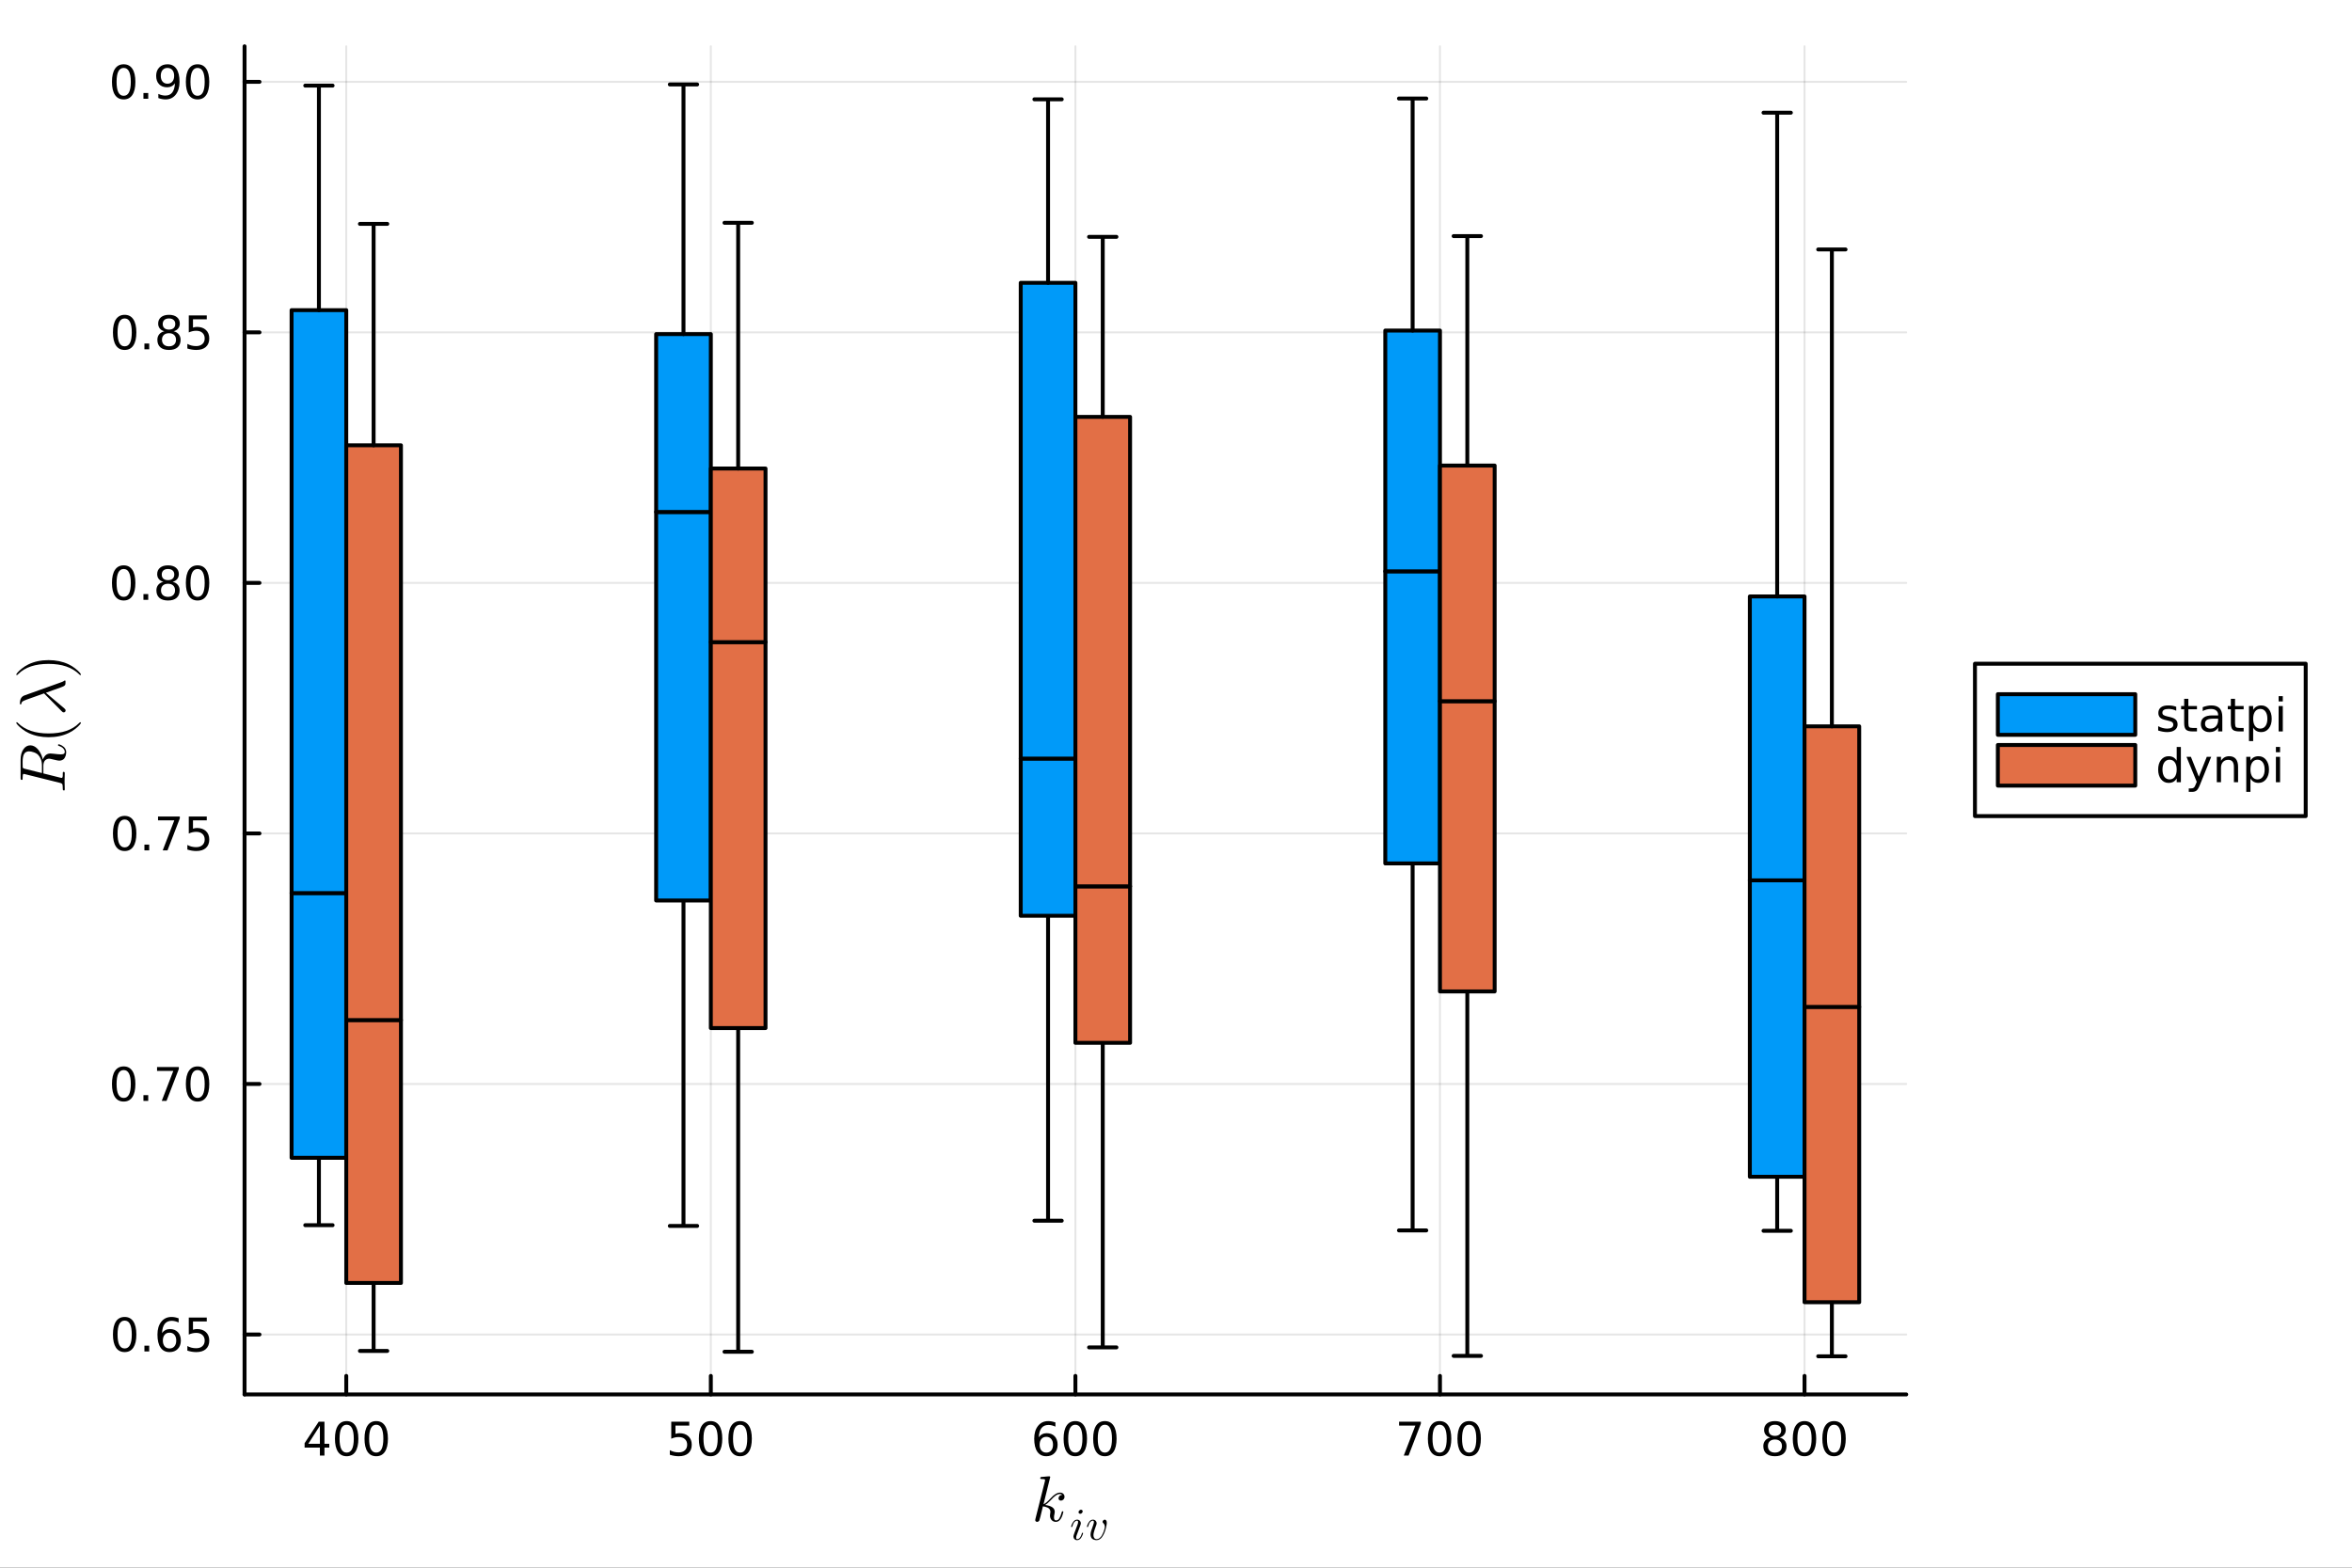 <?xml version="1.0" encoding="utf-8"?>
<svg xmlns="http://www.w3.org/2000/svg" xmlns:xlink="http://www.w3.org/1999/xlink" width="600" height="400" viewBox="0 0 2400 1600">
<rect x="0" y="0" width="2400" height="1600" fill="#333333" stroke="none"/>
<defs>
  <clipPath id="clip170">
    <rect x="0" y="0" width="2400" height="1600"/>
  </clipPath>
</defs>
<path clip-path="url(#clip170)" d="M0 1600 L2400 1600 L2400 0 L0 0  Z" fill="#ffffff" fill-rule="evenodd" fill-opacity="1"/>
<defs>
  <clipPath id="clip171">
    <rect x="480" y="0" width="1681" height="1600"/>
  </clipPath>
</defs>
<path clip-path="url(#clip170)" d="M249.542 1423.18 L1945.15 1423.18 L1945.15 47.244 L249.542 47.244  Z" fill="#ffffff" fill-rule="evenodd" fill-opacity="1"/>
<defs>
  <clipPath id="clip172">
    <rect x="249" y="47" width="1697" height="1377"/>
  </clipPath>
</defs>
<polyline clip-path="url(#clip172)" style="stroke:#000000; stroke-linecap:round; stroke-linejoin:round; stroke-width:2; stroke-opacity:0.1; fill:none" points="353.332,1423.18 353.332,47.244 "/>
<polyline clip-path="url(#clip172)" style="stroke:#000000; stroke-linecap:round; stroke-linejoin:round; stroke-width:2; stroke-opacity:0.1; fill:none" points="725.34,1423.18 725.34,47.244 "/>
<polyline clip-path="url(#clip172)" style="stroke:#000000; stroke-linecap:round; stroke-linejoin:round; stroke-width:2; stroke-opacity:0.1; fill:none" points="1097.35,1423.18 1097.35,47.244 "/>
<polyline clip-path="url(#clip172)" style="stroke:#000000; stroke-linecap:round; stroke-linejoin:round; stroke-width:2; stroke-opacity:0.1; fill:none" points="1469.35,1423.18 1469.35,47.244 "/>
<polyline clip-path="url(#clip172)" style="stroke:#000000; stroke-linecap:round; stroke-linejoin:round; stroke-width:2; stroke-opacity:0.1; fill:none" points="1841.36,1423.18 1841.36,47.244 "/>
<polyline clip-path="url(#clip170)" style="stroke:#000000; stroke-linecap:round; stroke-linejoin:round; stroke-width:4; stroke-opacity:1; fill:none" points="249.542,1423.18 1945.15,1423.18 "/>
<polyline clip-path="url(#clip170)" style="stroke:#000000; stroke-linecap:round; stroke-linejoin:round; stroke-width:4; stroke-opacity:1; fill:none" points="353.332,1423.18 353.332,1404.28 "/>
<polyline clip-path="url(#clip170)" style="stroke:#000000; stroke-linecap:round; stroke-linejoin:round; stroke-width:4; stroke-opacity:1; fill:none" points="725.34,1423.18 725.34,1404.28 "/>
<polyline clip-path="url(#clip170)" style="stroke:#000000; stroke-linecap:round; stroke-linejoin:round; stroke-width:4; stroke-opacity:1; fill:none" points="1097.35,1423.18 1097.35,1404.28 "/>
<polyline clip-path="url(#clip170)" style="stroke:#000000; stroke-linecap:round; stroke-linejoin:round; stroke-width:4; stroke-opacity:1; fill:none" points="1469.35,1423.18 1469.35,1404.28 "/>
<polyline clip-path="url(#clip170)" style="stroke:#000000; stroke-linecap:round; stroke-linejoin:round; stroke-width:4; stroke-opacity:1; fill:none" points="1841.36,1423.18 1841.36,1404.28 "/>
<path clip-path="url(#clip170)" d="M326.423 1455.09 L314.617 1473.54 L326.423 1473.54 L326.423 1455.09 M325.196 1451.02 L331.075 1451.02 L331.075 1473.54 L336.006 1473.54 L336.006 1477.43 L331.075 1477.43 L331.075 1485.58 L326.423 1485.58 L326.423 1477.43 L310.821 1477.43 L310.821 1472.92 L325.196 1451.02 Z" fill="#000000" fill-rule="nonzero" fill-opacity="1" /><path clip-path="url(#clip170)" d="M353.737 1454.1 Q350.126 1454.1 348.297 1457.66 Q346.492 1461.2 346.492 1468.33 Q346.492 1475.44 348.297 1479.01 Q350.126 1482.55 353.737 1482.55 Q357.371 1482.55 359.177 1479.01 Q361.006 1475.44 361.006 1468.33 Q361.006 1461.2 359.177 1457.66 Q357.371 1454.1 353.737 1454.1 M353.737 1450.39 Q359.547 1450.39 362.603 1455 Q365.682 1459.58 365.682 1468.33 Q365.682 1477.06 362.603 1481.67 Q359.547 1486.25 353.737 1486.25 Q347.927 1486.25 344.848 1481.67 Q341.793 1477.06 341.793 1468.33 Q341.793 1459.58 344.848 1455 Q347.927 1450.39 353.737 1450.39 Z" fill="#000000" fill-rule="nonzero" fill-opacity="1" /><path clip-path="url(#clip170)" d="M383.899 1454.1 Q380.288 1454.1 378.459 1457.66 Q376.654 1461.2 376.654 1468.33 Q376.654 1475.44 378.459 1479.01 Q380.288 1482.55 383.899 1482.55 Q387.533 1482.55 389.339 1479.01 Q391.168 1475.44 391.168 1468.33 Q391.168 1461.2 389.339 1457.66 Q387.533 1454.1 383.899 1454.1 M383.899 1450.39 Q389.709 1450.39 392.765 1455 Q395.843 1459.58 395.843 1468.33 Q395.843 1477.06 392.765 1481.67 Q389.709 1486.25 383.899 1486.25 Q378.089 1486.25 375.01 1481.67 Q371.955 1477.06 371.955 1468.33 Q371.955 1459.58 375.01 1455 Q378.089 1450.39 383.899 1450.39 Z" fill="#000000" fill-rule="nonzero" fill-opacity="1" /><path clip-path="url(#clip170)" d="M684.958 1451.02 L703.314 1451.02 L703.314 1454.96 L689.24 1454.96 L689.24 1463.43 Q690.259 1463.08 691.277 1462.92 Q692.296 1462.73 693.314 1462.73 Q699.101 1462.73 702.481 1465.9 Q705.861 1469.08 705.861 1474.49 Q705.861 1480.07 702.388 1483.17 Q698.916 1486.25 692.597 1486.25 Q690.421 1486.25 688.152 1485.88 Q685.907 1485.51 683.5 1484.77 L683.5 1480.07 Q685.583 1481.2 687.805 1481.76 Q690.027 1482.32 692.504 1482.32 Q696.509 1482.32 698.847 1480.21 Q701.185 1478.1 701.185 1474.49 Q701.185 1470.88 698.847 1468.77 Q696.509 1466.67 692.504 1466.67 Q690.629 1466.67 688.754 1467.08 Q686.902 1467.5 684.958 1468.38 L684.958 1451.02 Z" fill="#000000" fill-rule="nonzero" fill-opacity="1" /><path clip-path="url(#clip170)" d="M725.073 1454.1 Q721.462 1454.1 719.634 1457.66 Q717.828 1461.2 717.828 1468.33 Q717.828 1475.44 719.634 1479.01 Q721.462 1482.55 725.073 1482.55 Q728.708 1482.55 730.513 1479.01 Q732.342 1475.44 732.342 1468.33 Q732.342 1461.2 730.513 1457.66 Q728.708 1454.1 725.073 1454.1 M725.073 1450.39 Q730.884 1450.39 733.939 1455 Q737.018 1459.58 737.018 1468.33 Q737.018 1477.06 733.939 1481.67 Q730.884 1486.25 725.073 1486.25 Q719.263 1486.25 716.185 1481.67 Q713.129 1477.06 713.129 1468.33 Q713.129 1459.58 716.185 1455 Q719.263 1450.39 725.073 1450.39 Z" fill="#000000" fill-rule="nonzero" fill-opacity="1" /><path clip-path="url(#clip170)" d="M755.235 1454.1 Q751.624 1454.1 749.795 1457.66 Q747.99 1461.2 747.99 1468.33 Q747.99 1475.44 749.795 1479.01 Q751.624 1482.55 755.235 1482.55 Q758.87 1482.55 760.675 1479.01 Q762.504 1475.44 762.504 1468.33 Q762.504 1461.2 760.675 1457.66 Q758.87 1454.1 755.235 1454.1 M755.235 1450.39 Q761.045 1450.39 764.101 1455 Q767.18 1459.58 767.18 1468.33 Q767.18 1477.06 764.101 1481.67 Q761.045 1486.25 755.235 1486.25 Q749.425 1486.25 746.346 1481.67 Q743.291 1477.06 743.291 1468.33 Q743.291 1459.58 746.346 1455 Q749.425 1450.39 755.235 1450.39 Z" fill="#000000" fill-rule="nonzero" fill-opacity="1" /><path clip-path="url(#clip170)" d="M1067.67 1466.44 Q1064.52 1466.44 1062.67 1468.59 Q1060.84 1470.74 1060.84 1474.49 Q1060.84 1478.22 1062.67 1480.39 Q1064.52 1482.55 1067.67 1482.55 Q1070.82 1482.55 1072.65 1480.39 Q1074.5 1478.22 1074.5 1474.49 Q1074.5 1470.74 1072.65 1468.59 Q1070.82 1466.44 1067.67 1466.44 M1076.95 1451.78 L1076.95 1456.04 Q1075.19 1455.21 1073.39 1454.77 Q1071.61 1454.33 1069.85 1454.33 Q1065.22 1454.33 1062.76 1457.45 Q1060.33 1460.58 1059.99 1466.9 Q1061.35 1464.89 1063.41 1463.82 Q1065.47 1462.73 1067.95 1462.73 Q1073.16 1462.73 1076.17 1465.9 Q1079.2 1469.05 1079.2 1474.49 Q1079.2 1479.82 1076.05 1483.03 Q1072.9 1486.25 1067.67 1486.25 Q1061.68 1486.25 1058.5 1481.67 Q1055.33 1477.06 1055.33 1468.33 Q1055.33 1460.14 1059.22 1455.28 Q1063.11 1450.39 1069.66 1450.39 Q1071.42 1450.39 1073.2 1450.74 Q1075.01 1451.09 1076.95 1451.78 Z" fill="#000000" fill-rule="nonzero" fill-opacity="1" /><path clip-path="url(#clip170)" d="M1097.25 1454.1 Q1093.64 1454.1 1091.81 1457.66 Q1090.01 1461.2 1090.01 1468.33 Q1090.01 1475.44 1091.81 1479.01 Q1093.64 1482.55 1097.25 1482.55 Q1100.89 1482.55 1102.69 1479.01 Q1104.52 1475.44 1104.52 1468.33 Q1104.52 1461.2 1102.69 1457.66 Q1100.89 1454.1 1097.25 1454.1 M1097.25 1450.39 Q1103.06 1450.39 1106.12 1455 Q1109.2 1459.58 1109.2 1468.33 Q1109.2 1477.06 1106.12 1481.67 Q1103.06 1486.25 1097.25 1486.25 Q1091.44 1486.25 1088.37 1481.67 Q1085.31 1477.06 1085.31 1468.33 Q1085.31 1459.58 1088.37 1455 Q1091.44 1450.39 1097.25 1450.39 Z" fill="#000000" fill-rule="nonzero" fill-opacity="1" /><path clip-path="url(#clip170)" d="M1127.42 1454.1 Q1123.81 1454.1 1121.98 1457.66 Q1120.17 1461.2 1120.17 1468.33 Q1120.17 1475.44 1121.98 1479.01 Q1123.81 1482.55 1127.42 1482.55 Q1131.05 1482.55 1132.86 1479.01 Q1134.68 1475.44 1134.68 1468.33 Q1134.68 1461.2 1132.86 1457.66 Q1131.05 1454.1 1127.42 1454.1 M1127.42 1450.39 Q1133.23 1450.39 1136.28 1455 Q1139.36 1459.58 1139.36 1468.33 Q1139.36 1477.06 1136.28 1481.67 Q1133.23 1486.25 1127.42 1486.25 Q1121.61 1486.25 1118.53 1481.67 Q1115.47 1477.06 1115.47 1468.33 Q1115.47 1459.58 1118.53 1455 Q1121.61 1450.39 1127.42 1450.39 Z" fill="#000000" fill-rule="nonzero" fill-opacity="1" /><path clip-path="url(#clip170)" d="M1427.63 1451.02 L1449.85 1451.02 L1449.85 1453.01 L1437.31 1485.58 L1432.42 1485.58 L1444.23 1454.96 L1427.63 1454.96 L1427.63 1451.02 Z" fill="#000000" fill-rule="nonzero" fill-opacity="1" /><path clip-path="url(#clip170)" d="M1468.97 1454.1 Q1465.36 1454.1 1463.53 1457.66 Q1461.73 1461.2 1461.73 1468.33 Q1461.73 1475.44 1463.53 1479.01 Q1465.36 1482.55 1468.97 1482.55 Q1472.61 1482.55 1474.41 1479.01 Q1476.24 1475.44 1476.24 1468.33 Q1476.24 1461.2 1474.41 1457.66 Q1472.61 1454.1 1468.97 1454.1 M1468.97 1450.39 Q1474.78 1450.39 1477.84 1455 Q1480.92 1459.58 1480.92 1468.33 Q1480.92 1477.06 1477.84 1481.67 Q1474.78 1486.25 1468.97 1486.25 Q1463.16 1486.25 1460.08 1481.67 Q1457.03 1477.06 1457.03 1468.33 Q1457.03 1459.58 1460.08 1455 Q1463.16 1450.39 1468.97 1450.39 Z" fill="#000000" fill-rule="nonzero" fill-opacity="1" /><path clip-path="url(#clip170)" d="M1499.13 1454.1 Q1495.52 1454.1 1493.69 1457.66 Q1491.89 1461.2 1491.89 1468.33 Q1491.89 1475.44 1493.69 1479.01 Q1495.52 1482.55 1499.13 1482.55 Q1502.77 1482.55 1504.57 1479.01 Q1506.4 1475.44 1506.4 1468.33 Q1506.4 1461.2 1504.57 1457.66 Q1502.77 1454.1 1499.13 1454.1 M1499.13 1450.39 Q1504.94 1450.39 1508 1455 Q1511.08 1459.58 1511.08 1468.33 Q1511.08 1477.06 1508 1481.67 Q1504.94 1486.25 1499.13 1486.25 Q1493.32 1486.25 1490.25 1481.67 Q1487.19 1477.06 1487.19 1468.33 Q1487.19 1459.58 1490.25 1455 Q1493.32 1450.39 1499.13 1450.39 Z" fill="#000000" fill-rule="nonzero" fill-opacity="1" /><path clip-path="url(#clip170)" d="M1811.15 1469.17 Q1807.82 1469.17 1805.9 1470.95 Q1804 1472.73 1804 1475.86 Q1804 1478.98 1805.9 1480.77 Q1807.82 1482.55 1811.15 1482.55 Q1814.49 1482.55 1816.41 1480.77 Q1818.33 1478.96 1818.33 1475.86 Q1818.33 1472.73 1816.41 1470.95 Q1814.51 1469.17 1811.15 1469.17 M1806.48 1467.18 Q1803.47 1466.44 1801.78 1464.38 Q1800.11 1462.32 1800.11 1459.35 Q1800.11 1455.21 1803.05 1452.8 Q1806.02 1450.39 1811.15 1450.39 Q1816.32 1450.39 1819.26 1452.8 Q1822.2 1455.21 1822.2 1459.35 Q1822.2 1462.32 1820.51 1464.38 Q1818.84 1466.44 1815.85 1467.18 Q1819.23 1467.96 1821.11 1470.26 Q1823.01 1472.55 1823.01 1475.86 Q1823.01 1480.88 1819.93 1483.57 Q1816.87 1486.25 1811.15 1486.25 Q1805.44 1486.25 1802.36 1483.57 Q1799.3 1480.88 1799.3 1475.86 Q1799.3 1472.55 1801.2 1470.26 Q1803.1 1467.96 1806.48 1467.18 M1804.77 1459.79 Q1804.77 1462.48 1806.43 1463.98 Q1808.12 1465.49 1811.15 1465.49 Q1814.16 1465.49 1815.85 1463.98 Q1817.57 1462.48 1817.57 1459.79 Q1817.57 1457.11 1815.85 1455.6 Q1814.16 1454.1 1811.15 1454.1 Q1808.12 1454.1 1806.43 1455.6 Q1804.77 1457.11 1804.77 1459.79 Z" fill="#000000" fill-rule="nonzero" fill-opacity="1" /><path clip-path="url(#clip170)" d="M1841.32 1454.1 Q1837.7 1454.1 1835.88 1457.66 Q1834.07 1461.2 1834.07 1468.33 Q1834.07 1475.44 1835.88 1479.01 Q1837.7 1482.55 1841.32 1482.55 Q1844.95 1482.55 1846.76 1479.01 Q1848.58 1475.44 1848.58 1468.33 Q1848.58 1461.2 1846.76 1457.66 Q1844.95 1454.1 1841.32 1454.1 M1841.32 1450.39 Q1847.13 1450.39 1850.18 1455 Q1853.26 1459.58 1853.26 1468.33 Q1853.26 1477.06 1850.18 1481.67 Q1847.13 1486.25 1841.32 1486.25 Q1835.51 1486.25 1832.43 1481.67 Q1829.37 1477.06 1829.37 1468.33 Q1829.37 1459.58 1832.43 1455 Q1835.51 1450.39 1841.32 1450.39 Z" fill="#000000" fill-rule="nonzero" fill-opacity="1" /><path clip-path="url(#clip170)" d="M1871.48 1454.1 Q1867.87 1454.1 1866.04 1457.66 Q1864.23 1461.2 1864.23 1468.33 Q1864.23 1475.44 1866.04 1479.01 Q1867.87 1482.55 1871.48 1482.55 Q1875.11 1482.55 1876.92 1479.01 Q1878.75 1475.44 1878.75 1468.33 Q1878.75 1461.2 1876.92 1457.66 Q1875.11 1454.1 1871.48 1454.1 M1871.48 1450.39 Q1877.29 1450.39 1880.34 1455 Q1883.42 1459.58 1883.42 1468.33 Q1883.42 1477.06 1880.34 1481.67 Q1877.29 1486.25 1871.48 1486.25 Q1865.67 1486.25 1862.59 1481.67 Q1859.53 1477.06 1859.53 1468.33 Q1859.53 1459.58 1862.59 1455 Q1865.67 1450.39 1871.48 1450.39 Z" fill="#000000" fill-rule="nonzero" fill-opacity="1" /><path clip-path="url(#clip170)" d="M1086.23 1527.51 Q1086.23 1529.35 1085.1 1530.44 Q1084.01 1531.54 1082.62 1531.54 Q1081.4 1531.54 1080.75 1530.83 Q1080.11 1530.12 1080.11 1529.22 Q1080.11 1528.83 1080.27 1528.35 Q1080.43 1527.83 1080.78 1527.22 Q1081.17 1526.61 1081.98 1526.16 Q1082.78 1525.71 1083.88 1525.64 Q1083.65 1525.42 1083.59 1525.38 Q1083.1 1525 1082.2 1524.87 Q1082.07 1524.81 1081.62 1524.81 Q1079.4 1524.81 1077.15 1526.45 Q1074.92 1528.06 1072.19 1531.12 Q1068.74 1534.69 1066.52 1536.01 Q1076.28 1537.3 1076.28 1542.94 Q1076.28 1543.87 1076.02 1545 Q1075.5 1547.12 1075.5 1548.67 Q1075.5 1551.76 1077.6 1551.76 Q1079.63 1551.76 1080.91 1549.7 Q1082.23 1547.64 1083.33 1543.61 Q1083.49 1542.87 1083.65 1542.65 Q1083.81 1542.42 1084.26 1542.42 Q1085.07 1542.42 1085.07 1543.07 Q1084.33 1546.83 1082.68 1549.73 Q1080.59 1553.24 1077.47 1553.24 Q1074.86 1553.24 1073.12 1551.44 Q1071.41 1549.6 1071.41 1546.71 Q1071.41 1546 1071.67 1544.39 Q1071.86 1543.74 1071.86 1543 Q1071.86 1541.49 1071.03 1540.36 Q1070.19 1539.2 1068.84 1538.62 Q1067.48 1538.04 1066.36 1537.78 Q1065.26 1537.49 1064.2 1537.4 Q1060.98 1551.02 1060.53 1551.86 Q1060.24 1552.44 1059.59 1552.82 Q1058.95 1553.24 1058.27 1553.24 Q1057.63 1553.24 1056.98 1552.79 Q1056.37 1552.37 1056.37 1551.38 Q1056.37 1550.86 1056.63 1549.93 L1066.2 1511.92 L1066.39 1510.63 Q1066.39 1510.25 1066.23 1510.05 Q1066.1 1509.83 1065.33 1509.67 Q1064.59 1509.51 1063.1 1509.51 Q1062.49 1509.51 1062.2 1509.48 Q1061.94 1509.44 1061.72 1509.28 Q1061.49 1509.09 1061.49 1508.7 Q1061.49 1508.15 1061.72 1507.86 Q1061.98 1507.54 1062.17 1507.48 Q1062.36 1507.41 1062.75 1507.38 Q1063.3 1507.35 1065.13 1507.19 Q1066.97 1507 1068.55 1506.87 Q1070.12 1506.74 1070.8 1506.74 Q1071.19 1506.74 1071.38 1506.93 Q1071.61 1507.09 1071.64 1507.29 L1071.67 1507.45 L1064.81 1535.27 Q1067.64 1534.14 1072.12 1529.15 Q1077.31 1523.36 1081.75 1523.36 Q1083.84 1523.36 1085.04 1524.64 Q1086.23 1525.9 1086.23 1527.51 Z" fill="#000000" fill-rule="nonzero" fill-opacity="1" /><path clip-path="url(#clip170)" d="M1104.77 1542.52 Q1104.77 1543.51 1103.95 1544.25 Q1103.17 1544.98 1102.31 1544.98 Q1101.52 1544.98 1101.02 1544.5 Q1100.55 1544.01 1100.55 1543.31 Q1100.55 1542.38 1101.34 1541.62 Q1102.13 1540.85 1103.05 1540.85 Q1103.82 1540.85 1104.29 1541.32 Q1104.77 1541.8 1104.77 1542.52 M1105.17 1564.77 Q1105.17 1564.95 1104.97 1565.67 Q1104.77 1566.37 1104.27 1567.45 Q1103.8 1568.51 1103.14 1569.5 Q1102.49 1570.5 1101.41 1571.2 Q1100.35 1571.89 1099.13 1571.89 Q1097.48 1571.89 1096.4 1570.81 Q1095.34 1569.73 1095.34 1568.11 Q1095.34 1567.23 1096.4 1564.41 Q1099.47 1556.2 1099.58 1555.87 Q1100.1 1554.58 1100.1 1553.45 Q1100.1 1552.93 1099.99 1552.62 Q1099.87 1552.28 1099.65 1552.17 Q1099.42 1552.03 1099.29 1552.01 Q1099.17 1551.99 1098.95 1551.99 Q1097.62 1551.99 1096.38 1553.34 Q1095.14 1554.69 1094.28 1557.71 Q1094.1 1558.28 1093.99 1558.41 Q1093.88 1558.55 1093.54 1558.55 Q1092.98 1558.53 1092.98 1558.07 Q1092.98 1557.94 1093.13 1557.42 Q1093.29 1556.88 1093.58 1556.07 Q1093.88 1555.23 1094.4 1554.38 Q1094.91 1553.5 1095.55 1552.73 Q1096.2 1551.96 1097.12 1551.47 Q1098.05 1550.97 1099.08 1550.97 Q1100.78 1550.97 1101.81 1552.08 Q1102.87 1553.16 1102.87 1554.76 Q1102.87 1555.64 1102.26 1557.2 Q1101.52 1559.22 1101.25 1559.88 L1099.45 1564.72 Q1098.79 1566.48 1098.59 1567.02 Q1098.41 1567.54 1098.25 1568.17 Q1098.12 1568.78 1098.12 1569.35 Q1098.12 1570.14 1098.36 1570.5 Q1098.63 1570.86 1099.22 1570.86 Q1100.84 1570.86 1102.04 1569.26 Q1103.23 1567.63 1103.93 1565.15 Q1103.95 1565.09 1103.98 1564.97 Q1104.16 1564.41 1104.34 1564.34 Q1104.43 1564.32 1104.61 1564.32 Q1105.17 1564.32 1105.17 1564.77 Z" fill="#000000" fill-rule="nonzero" fill-opacity="1" /><path clip-path="url(#clip170)" d="M1129.38 1554.2 Q1129.38 1554.78 1129.22 1555.93 Q1129.06 1557.08 1128.68 1558.75 Q1128.29 1560.42 1127.73 1562.18 Q1127.19 1563.94 1126.33 1565.69 Q1125.48 1567.43 1124.46 1568.81 Q1123.45 1570.18 1122.03 1571.04 Q1120.61 1571.89 1119.01 1571.89 Q1118.26 1571.89 1117.54 1571.78 Q1116.82 1571.67 1115.92 1571.31 Q1115.02 1570.95 1114.36 1570.36 Q1113.71 1569.75 1113.26 1568.67 Q1112.81 1567.59 1112.81 1566.17 Q1112.81 1564.7 1113.35 1562.74 Q1113.91 1560.76 1115.44 1556.7 Q1116.23 1554.6 1116.23 1553.45 Q1116.23 1552.93 1116.12 1552.62 Q1116.01 1552.28 1115.78 1552.17 Q1115.56 1552.03 1115.42 1552.01 Q1115.31 1551.99 1115.08 1551.99 Q1113.84 1551.99 1112.58 1553.27 Q1111.32 1554.56 1110.42 1557.71 Q1110.24 1558.28 1110.12 1558.41 Q1110.01 1558.55 1109.67 1558.55 Q1109.11 1558.53 1109.11 1558.07 Q1109.11 1557.94 1109.27 1557.42 Q1109.42 1556.88 1109.72 1556.07 Q1110.01 1555.23 1110.53 1554.38 Q1111.05 1553.5 1111.68 1552.73 Q1112.33 1551.96 1113.26 1551.47 Q1114.18 1550.97 1115.22 1550.97 Q1116.91 1550.97 1117.95 1552.08 Q1119.01 1553.16 1119.01 1554.76 Q1119.01 1555.64 1118.44 1557.06 Q1117.5 1559.63 1117.07 1560.87 Q1116.64 1562.11 1116.19 1563.87 Q1115.76 1565.63 1115.76 1566.84 Q1115.76 1568.69 1116.62 1569.77 Q1117.47 1570.86 1119.19 1570.86 Q1120.72 1570.86 1122.09 1569.75 Q1123.49 1568.63 1124.42 1567.02 Q1125.34 1565.4 1126.04 1563.6 Q1126.74 1561.77 1127.05 1560.4 Q1127.39 1559 1127.39 1558.34 Q1127.39 1556.07 1125.84 1554.58 Q1125.41 1554.15 1125.25 1553.88 Q1125.09 1553.61 1125.09 1553.18 Q1125.09 1552.39 1125.79 1551.69 Q1126.51 1550.97 1127.35 1550.97 Q1128.11 1550.97 1128.74 1551.74 Q1129.38 1552.51 1129.38 1554.2 Z" fill="#000000" fill-rule="nonzero" fill-opacity="1" /><polyline clip-path="url(#clip172)" style="stroke:#000000; stroke-linecap:round; stroke-linejoin:round; stroke-width:2; stroke-opacity:0.1; fill:none" points="249.542,1362.01 1945.15,1362.01 "/>
<polyline clip-path="url(#clip172)" style="stroke:#000000; stroke-linecap:round; stroke-linejoin:round; stroke-width:2; stroke-opacity:0.1; fill:none" points="249.542,1106.31 1945.15,1106.31 "/>
<polyline clip-path="url(#clip172)" style="stroke:#000000; stroke-linecap:round; stroke-linejoin:round; stroke-width:2; stroke-opacity:0.1; fill:none" points="249.542,850.61 1945.15,850.61 "/>
<polyline clip-path="url(#clip172)" style="stroke:#000000; stroke-linecap:round; stroke-linejoin:round; stroke-width:2; stroke-opacity:0.1; fill:none" points="249.542,594.912 1945.15,594.912 "/>
<polyline clip-path="url(#clip172)" style="stroke:#000000; stroke-linecap:round; stroke-linejoin:round; stroke-width:2; stroke-opacity:0.1; fill:none" points="249.542,339.214 1945.15,339.214 "/>
<polyline clip-path="url(#clip172)" style="stroke:#000000; stroke-linecap:round; stroke-linejoin:round; stroke-width:2; stroke-opacity:0.1; fill:none" points="249.542,83.516 1945.15,83.516 "/>
<polyline clip-path="url(#clip170)" style="stroke:#000000; stroke-linecap:round; stroke-linejoin:round; stroke-width:4; stroke-opacity:1; fill:none" points="249.542,1423.18 249.542,47.244 "/>
<polyline clip-path="url(#clip170)" style="stroke:#000000; stroke-linecap:round; stroke-linejoin:round; stroke-width:4; stroke-opacity:1; fill:none" points="249.542,1362.01 264.777,1362.01 "/>
<polyline clip-path="url(#clip170)" style="stroke:#000000; stroke-linecap:round; stroke-linejoin:round; stroke-width:4; stroke-opacity:1; fill:none" points="249.542,1106.31 264.777,1106.31 "/>
<polyline clip-path="url(#clip170)" style="stroke:#000000; stroke-linecap:round; stroke-linejoin:round; stroke-width:4; stroke-opacity:1; fill:none" points="249.542,850.61 264.777,850.61 "/>
<polyline clip-path="url(#clip170)" style="stroke:#000000; stroke-linecap:round; stroke-linejoin:round; stroke-width:4; stroke-opacity:1; fill:none" points="249.542,594.912 264.777,594.912 "/>
<polyline clip-path="url(#clip170)" style="stroke:#000000; stroke-linecap:round; stroke-linejoin:round; stroke-width:4; stroke-opacity:1; fill:none" points="249.542,339.214 264.777,339.214 "/>
<polyline clip-path="url(#clip170)" style="stroke:#000000; stroke-linecap:round; stroke-linejoin:round; stroke-width:4; stroke-opacity:1; fill:none" points="249.542,83.516 264.777,83.516 "/>
<path clip-path="url(#clip170)" d="M127.2 1347.81 Q123.589 1347.81 121.76 1351.37 Q119.955 1354.91 119.955 1362.04 Q119.955 1369.15 121.76 1372.71 Q123.589 1376.25 127.2 1376.25 Q130.834 1376.25 132.64 1372.71 Q134.468 1369.15 134.468 1362.04 Q134.468 1354.91 132.64 1351.37 Q130.834 1347.81 127.2 1347.81 M127.2 1344.1 Q133.01 1344.1 136.066 1348.71 Q139.144 1353.29 139.144 1362.04 Q139.144 1370.77 136.066 1375.37 Q133.01 1379.96 127.2 1379.96 Q121.39 1379.96 118.311 1375.37 Q115.256 1370.77 115.256 1362.04 Q115.256 1353.29 118.311 1348.71 Q121.39 1344.1 127.2 1344.1 Z" fill="#000000" fill-rule="nonzero" fill-opacity="1" /><path clip-path="url(#clip170)" d="M147.362 1373.41 L152.246 1373.41 L152.246 1379.29 L147.362 1379.29 L147.362 1373.41 Z" fill="#000000" fill-rule="nonzero" fill-opacity="1" /><path clip-path="url(#clip170)" d="M173.01 1360.14 Q169.862 1360.14 168.01 1362.3 Q166.181 1364.45 166.181 1368.2 Q166.181 1371.93 168.01 1374.1 Q169.862 1376.25 173.01 1376.25 Q176.158 1376.25 177.987 1374.1 Q179.839 1371.93 179.839 1368.2 Q179.839 1364.45 177.987 1362.3 Q176.158 1360.14 173.01 1360.14 M182.292 1345.49 L182.292 1349.75 Q180.533 1348.92 178.727 1348.48 Q176.945 1348.04 175.186 1348.04 Q170.556 1348.04 168.102 1351.16 Q165.672 1354.29 165.325 1360.61 Q166.69 1358.59 168.751 1357.53 Q170.811 1356.44 173.288 1356.44 Q178.496 1356.44 181.505 1359.61 Q184.538 1362.76 184.538 1368.2 Q184.538 1373.52 181.389 1376.74 Q178.241 1379.96 173.01 1379.96 Q167.015 1379.96 163.843 1375.37 Q160.672 1370.77 160.672 1362.04 Q160.672 1353.85 164.561 1348.99 Q168.45 1344.1 175.001 1344.1 Q176.76 1344.1 178.542 1344.45 Q180.348 1344.8 182.292 1345.49 Z" fill="#000000" fill-rule="nonzero" fill-opacity="1" /><path clip-path="url(#clip170)" d="M192.639 1344.73 L210.996 1344.73 L210.996 1348.66 L196.922 1348.66 L196.922 1357.13 Q197.94 1356.79 198.959 1356.62 Q199.977 1356.44 200.996 1356.44 Q206.783 1356.44 210.162 1359.61 Q213.542 1362.78 213.542 1368.2 Q213.542 1373.78 210.07 1376.88 Q206.598 1379.96 200.278 1379.96 Q198.102 1379.96 195.834 1379.59 Q193.588 1379.22 191.181 1378.48 L191.181 1373.78 Q193.264 1374.91 195.487 1375.47 Q197.709 1376.02 200.186 1376.02 Q204.19 1376.02 206.528 1373.92 Q208.866 1371.81 208.866 1368.2 Q208.866 1364.59 206.528 1362.48 Q204.19 1360.37 200.186 1360.37 Q198.311 1360.37 196.436 1360.79 Q194.584 1361.21 192.639 1362.09 L192.639 1344.73 Z" fill="#000000" fill-rule="nonzero" fill-opacity="1" /><path clip-path="url(#clip170)" d="M126.205 1092.11 Q122.593 1092.11 120.765 1095.67 Q118.959 1099.21 118.959 1106.34 Q118.959 1113.45 120.765 1117.01 Q122.593 1120.56 126.205 1120.56 Q129.839 1120.56 131.644 1117.01 Q133.473 1113.45 133.473 1106.34 Q133.473 1099.21 131.644 1095.67 Q129.839 1092.11 126.205 1092.11 M126.205 1088.4 Q132.015 1088.4 135.07 1093.01 Q138.149 1097.59 138.149 1106.34 Q138.149 1115.07 135.07 1119.68 Q132.015 1124.26 126.205 1124.26 Q120.394 1124.26 117.316 1119.68 Q114.26 1115.07 114.26 1106.34 Q114.26 1097.59 117.316 1093.01 Q120.394 1088.4 126.205 1088.4 Z" fill="#000000" fill-rule="nonzero" fill-opacity="1" /><path clip-path="url(#clip170)" d="M146.366 1117.71 L151.251 1117.71 L151.251 1123.59 L146.366 1123.59 L146.366 1117.71 Z" fill="#000000" fill-rule="nonzero" fill-opacity="1" /><path clip-path="url(#clip170)" d="M160.255 1089.03 L182.477 1089.03 L182.477 1091.02 L169.931 1123.59 L165.047 1123.59 L176.852 1092.96 L160.255 1092.96 L160.255 1089.03 Z" fill="#000000" fill-rule="nonzero" fill-opacity="1" /><path clip-path="url(#clip170)" d="M201.598 1092.11 Q197.987 1092.11 196.158 1095.67 Q194.352 1099.21 194.352 1106.34 Q194.352 1113.45 196.158 1117.01 Q197.987 1120.56 201.598 1120.56 Q205.232 1120.56 207.037 1117.01 Q208.866 1113.45 208.866 1106.34 Q208.866 1099.21 207.037 1095.67 Q205.232 1092.11 201.598 1092.11 M201.598 1088.4 Q207.408 1088.4 210.463 1093.01 Q213.542 1097.59 213.542 1106.34 Q213.542 1115.07 210.463 1119.68 Q207.408 1124.26 201.598 1124.26 Q195.787 1124.26 192.709 1119.68 Q189.653 1115.07 189.653 1106.34 Q189.653 1097.59 192.709 1093.01 Q195.787 1088.4 201.598 1088.4 Z" fill="#000000" fill-rule="nonzero" fill-opacity="1" /><path clip-path="url(#clip170)" d="M127.2 836.409 Q123.589 836.409 121.76 839.974 Q119.955 843.516 119.955 850.645 Q119.955 857.752 121.76 861.316 Q123.589 864.858 127.2 864.858 Q130.834 864.858 132.64 861.316 Q134.468 857.752 134.468 850.645 Q134.468 843.516 132.64 839.974 Q130.834 836.409 127.2 836.409 M127.2 832.705 Q133.01 832.705 136.066 837.312 Q139.144 841.895 139.144 850.645 Q139.144 859.372 136.066 863.978 Q133.01 868.562 127.2 868.562 Q121.39 868.562 118.311 863.978 Q115.256 859.372 115.256 850.645 Q115.256 841.895 118.311 837.312 Q121.39 832.705 127.2 832.705 Z" fill="#000000" fill-rule="nonzero" fill-opacity="1" /><path clip-path="url(#clip170)" d="M147.362 862.011 L152.246 862.011 L152.246 867.89 L147.362 867.89 L147.362 862.011 Z" fill="#000000" fill-rule="nonzero" fill-opacity="1" /><path clip-path="url(#clip170)" d="M161.251 833.33 L183.473 833.33 L183.473 835.321 L170.927 867.89 L166.042 867.89 L177.848 837.266 L161.251 837.266 L161.251 833.33 Z" fill="#000000" fill-rule="nonzero" fill-opacity="1" /><path clip-path="url(#clip170)" d="M192.639 833.33 L210.996 833.33 L210.996 837.266 L196.922 837.266 L196.922 845.738 Q197.94 845.39 198.959 845.228 Q199.977 845.043 200.996 845.043 Q206.783 845.043 210.162 848.215 Q213.542 851.386 213.542 856.802 Q213.542 862.381 210.07 865.483 Q206.598 868.562 200.278 868.562 Q198.102 868.562 195.834 868.191 Q193.588 867.821 191.181 867.08 L191.181 862.381 Q193.264 863.515 195.487 864.071 Q197.709 864.627 200.186 864.627 Q204.19 864.627 206.528 862.52 Q208.866 860.414 208.866 856.802 Q208.866 853.191 206.528 851.085 Q204.19 848.978 200.186 848.978 Q198.311 848.978 196.436 849.395 Q194.584 849.812 192.639 850.691 L192.639 833.33 Z" fill="#000000" fill-rule="nonzero" fill-opacity="1" /><path clip-path="url(#clip170)" d="M126.205 580.711 Q122.593 580.711 120.765 584.276 Q118.959 587.817 118.959 594.947 Q118.959 602.053 120.765 605.618 Q122.593 609.16 126.205 609.16 Q129.839 609.16 131.644 605.618 Q133.473 602.053 133.473 594.947 Q133.473 587.817 131.644 584.276 Q129.839 580.711 126.205 580.711 M126.205 577.007 Q132.015 577.007 135.07 581.614 Q138.149 586.197 138.149 594.947 Q138.149 603.674 135.07 608.28 Q132.015 612.864 126.205 612.864 Q120.394 612.864 117.316 608.28 Q114.26 603.674 114.26 594.947 Q114.26 586.197 117.316 581.614 Q120.394 577.007 126.205 577.007 Z" fill="#000000" fill-rule="nonzero" fill-opacity="1" /><path clip-path="url(#clip170)" d="M146.366 606.313 L151.251 606.313 L151.251 612.192 L146.366 612.192 L146.366 606.313 Z" fill="#000000" fill-rule="nonzero" fill-opacity="1" /><path clip-path="url(#clip170)" d="M171.436 595.78 Q168.102 595.78 166.181 597.563 Q164.283 599.345 164.283 602.47 Q164.283 605.595 166.181 607.377 Q168.102 609.16 171.436 609.16 Q174.769 609.16 176.69 607.377 Q178.612 605.572 178.612 602.47 Q178.612 599.345 176.69 597.563 Q174.792 595.78 171.436 595.78 M166.76 593.79 Q163.751 593.049 162.061 590.989 Q160.394 588.928 160.394 585.966 Q160.394 581.822 163.334 579.415 Q166.297 577.007 171.436 577.007 Q176.598 577.007 179.538 579.415 Q182.477 581.822 182.477 585.966 Q182.477 588.928 180.788 590.989 Q179.121 593.049 176.135 593.79 Q179.514 594.577 181.389 596.868 Q183.288 599.16 183.288 602.47 Q183.288 607.493 180.209 610.178 Q177.153 612.864 171.436 612.864 Q165.718 612.864 162.64 610.178 Q159.584 607.493 159.584 602.47 Q159.584 599.16 161.482 596.868 Q163.38 594.577 166.76 593.79 M165.047 586.405 Q165.047 589.09 166.714 590.595 Q168.403 592.1 171.436 592.1 Q174.445 592.1 176.135 590.595 Q177.848 589.09 177.848 586.405 Q177.848 583.72 176.135 582.216 Q174.445 580.711 171.436 580.711 Q168.403 580.711 166.714 582.216 Q165.047 583.72 165.047 586.405 Z" fill="#000000" fill-rule="nonzero" fill-opacity="1" /><path clip-path="url(#clip170)" d="M201.598 580.711 Q197.987 580.711 196.158 584.276 Q194.352 587.817 194.352 594.947 Q194.352 602.053 196.158 605.618 Q197.987 609.16 201.598 609.16 Q205.232 609.16 207.037 605.618 Q208.866 602.053 208.866 594.947 Q208.866 587.817 207.037 584.276 Q205.232 580.711 201.598 580.711 M201.598 577.007 Q207.408 577.007 210.463 581.614 Q213.542 586.197 213.542 594.947 Q213.542 603.674 210.463 608.28 Q207.408 612.864 201.598 612.864 Q195.787 612.864 192.709 608.28 Q189.653 603.674 189.653 594.947 Q189.653 586.197 192.709 581.614 Q195.787 577.007 201.598 577.007 Z" fill="#000000" fill-rule="nonzero" fill-opacity="1" /><path clip-path="url(#clip170)" d="M127.2 325.013 Q123.589 325.013 121.76 328.578 Q119.955 332.119 119.955 339.249 Q119.955 346.355 121.76 349.92 Q123.589 353.462 127.2 353.462 Q130.834 353.462 132.64 349.92 Q134.468 346.355 134.468 339.249 Q134.468 332.119 132.64 328.578 Q130.834 325.013 127.2 325.013 M127.2 321.309 Q133.01 321.309 136.066 325.916 Q139.144 330.499 139.144 339.249 Q139.144 347.976 136.066 352.582 Q133.01 357.165 127.2 357.165 Q121.39 357.165 118.311 352.582 Q115.256 347.976 115.256 339.249 Q115.256 330.499 118.311 325.916 Q121.39 321.309 127.2 321.309 Z" fill="#000000" fill-rule="nonzero" fill-opacity="1" /><path clip-path="url(#clip170)" d="M147.362 350.614 L152.246 350.614 L152.246 356.494 L147.362 356.494 L147.362 350.614 Z" fill="#000000" fill-rule="nonzero" fill-opacity="1" /><path clip-path="url(#clip170)" d="M172.431 340.082 Q169.098 340.082 167.177 341.865 Q165.278 343.647 165.278 346.772 Q165.278 349.897 167.177 351.679 Q169.098 353.462 172.431 353.462 Q175.764 353.462 177.686 351.679 Q179.607 349.874 179.607 346.772 Q179.607 343.647 177.686 341.865 Q175.788 340.082 172.431 340.082 M167.755 338.091 Q164.746 337.351 163.056 335.29 Q161.39 333.23 161.39 330.267 Q161.39 326.124 164.329 323.716 Q167.292 321.309 172.431 321.309 Q177.593 321.309 180.533 323.716 Q183.473 326.124 183.473 330.267 Q183.473 333.23 181.783 335.29 Q180.116 337.351 177.13 338.091 Q180.51 338.878 182.385 341.17 Q184.283 343.462 184.283 346.772 Q184.283 351.795 181.204 354.48 Q178.149 357.165 172.431 357.165 Q166.714 357.165 163.635 354.48 Q160.579 351.795 160.579 346.772 Q160.579 343.462 162.477 341.17 Q164.376 338.878 167.755 338.091 M166.042 330.707 Q166.042 333.392 167.709 334.897 Q169.399 336.402 172.431 336.402 Q175.44 336.402 177.13 334.897 Q178.843 333.392 178.843 330.707 Q178.843 328.022 177.13 326.517 Q175.44 325.013 172.431 325.013 Q169.399 325.013 167.709 326.517 Q166.042 328.022 166.042 330.707 Z" fill="#000000" fill-rule="nonzero" fill-opacity="1" /><path clip-path="url(#clip170)" d="M192.639 321.934 L210.996 321.934 L210.996 325.869 L196.922 325.869 L196.922 334.341 Q197.94 333.994 198.959 333.832 Q199.977 333.647 200.996 333.647 Q206.783 333.647 210.162 336.818 Q213.542 339.99 213.542 345.406 Q213.542 350.985 210.07 354.087 Q206.598 357.165 200.278 357.165 Q198.102 357.165 195.834 356.795 Q193.588 356.425 191.181 355.684 L191.181 350.985 Q193.264 352.119 195.487 352.675 Q197.709 353.23 200.186 353.23 Q204.19 353.23 206.528 351.124 Q208.866 349.017 208.866 345.406 Q208.866 341.795 206.528 339.689 Q204.19 337.582 200.186 337.582 Q198.311 337.582 196.436 337.999 Q194.584 338.415 192.639 339.295 L192.639 321.934 Z" fill="#000000" fill-rule="nonzero" fill-opacity="1" /><path clip-path="url(#clip170)" d="M126.205 69.315 Q122.593 69.315 120.765 72.879 Q118.959 76.421 118.959 83.551 Q118.959 90.657 120.765 94.222 Q122.593 97.763 126.205 97.763 Q129.839 97.763 131.644 94.222 Q133.473 90.657 133.473 83.551 Q133.473 76.421 131.644 72.879 Q129.839 69.315 126.205 69.315 M126.205 65.611 Q132.015 65.611 135.07 70.217 Q138.149 74.801 138.149 83.551 Q138.149 92.277 135.07 96.884 Q132.015 101.467 126.205 101.467 Q120.394 101.467 117.316 96.884 Q114.26 92.277 114.26 83.551 Q114.26 74.801 117.316 70.217 Q120.394 65.611 126.205 65.611 Z" fill="#000000" fill-rule="nonzero" fill-opacity="1" /><path clip-path="url(#clip170)" d="M146.366 94.916 L151.251 94.916 L151.251 100.796 L146.366 100.796 L146.366 94.916 Z" fill="#000000" fill-rule="nonzero" fill-opacity="1" /><path clip-path="url(#clip170)" d="M161.575 100.078 L161.575 95.819 Q163.334 96.652 165.14 97.092 Q166.945 97.532 168.681 97.532 Q173.311 97.532 175.741 94.43 Q178.195 91.305 178.542 84.963 Q177.2 86.953 175.139 88.018 Q173.079 89.083 170.579 89.083 Q165.394 89.083 162.362 85.958 Q159.353 82.81 159.353 77.37 Q159.353 72.046 162.501 68.829 Q165.649 65.611 170.88 65.611 Q176.876 65.611 180.024 70.217 Q183.195 74.801 183.195 83.551 Q183.195 91.722 179.306 96.606 Q175.44 101.467 168.889 101.467 Q167.13 101.467 165.325 101.12 Q163.519 100.773 161.575 100.078 M170.88 85.426 Q174.028 85.426 175.857 83.273 Q177.709 81.12 177.709 77.37 Q177.709 73.643 175.857 71.49 Q174.028 69.315 170.88 69.315 Q167.732 69.315 165.88 71.49 Q164.052 73.643 164.052 77.37 Q164.052 81.12 165.88 83.273 Q167.732 85.426 170.88 85.426 Z" fill="#000000" fill-rule="nonzero" fill-opacity="1" /><path clip-path="url(#clip170)" d="M201.598 69.315 Q197.987 69.315 196.158 72.879 Q194.352 76.421 194.352 83.551 Q194.352 90.657 196.158 94.222 Q197.987 97.763 201.598 97.763 Q205.232 97.763 207.037 94.222 Q208.866 90.657 208.866 83.551 Q208.866 76.421 207.037 72.879 Q205.232 69.315 201.598 69.315 M201.598 65.611 Q207.408 65.611 210.463 70.217 Q213.542 74.801 213.542 83.551 Q213.542 92.277 210.463 96.884 Q207.408 101.467 201.598 101.467 Q195.787 101.467 192.709 96.884 Q189.653 92.277 189.653 83.551 Q189.653 74.801 192.709 70.217 Q195.787 65.611 201.598 65.611 Z" fill="#000000" fill-rule="nonzero" fill-opacity="1" /><path clip-path="url(#clip170)" d="M29.595 766.825 Q28.532 766.825 27.663 767.115 Q26.761 767.372 26.149 767.791 Q25.505 768.178 25.022 768.918 Q24.506 769.659 24.184 770.271 Q23.862 770.883 23.669 771.913 Q23.444 772.944 23.347 773.62 Q23.218 774.297 23.154 775.456 Q23.089 776.615 23.089 777.195 Q23.089 777.743 23.089 778.838 Q23.089 782.284 23.154 782.863 Q23.282 783.733 23.798 784.055 Q24.281 784.377 25.601 784.699 L42.799 788.983 L42.799 781.607 Q42.799 777.582 41.672 774.812 Q40.545 772.042 38.967 770.464 Q37.228 768.725 34.426 767.791 Q31.624 766.825 29.595 766.825 M59.965 759.643 Q60.319 759.643 61.124 759.933 Q61.929 760.19 63.057 760.835 Q64.152 761.479 65.15 762.348 Q66.148 763.218 66.825 764.603 Q67.533 765.988 67.533 767.566 Q67.533 767.952 67.501 768.339 Q67.501 768.725 67.34 769.691 Q67.211 770.625 66.954 771.398 Q66.728 772.171 66.181 773.137 Q65.665 774.103 64.957 774.78 Q64.216 775.424 63.057 775.875 Q61.865 776.326 60.416 776.326 Q59.128 776.326 54.812 775.263 Q51.141 774.329 50.239 774.329 Q49.24 774.329 48.306 774.651 Q47.373 774.941 46.406 775.682 Q45.44 776.39 44.86 777.904 Q44.248 779.417 44.248 781.543 L44.248 789.369 L61.736 793.749 Q61.769 793.749 62.219 793.846 Q62.638 793.942 62.864 793.942 Q63.282 793.942 63.54 793.685 Q63.797 793.395 63.926 792.686 Q64.023 791.978 64.055 791.43 Q64.055 790.85 64.055 789.659 Q64.055 788.177 64.313 787.92 Q64.474 787.791 64.764 787.791 Q65.215 787.791 65.537 787.92 Q65.826 788.016 65.923 788.274 Q66.02 788.499 66.052 788.66 Q66.084 788.822 66.084 789.111 L65.891 797.485 L66.084 805.794 Q66.084 806.728 65.343 806.728 Q64.699 806.728 64.442 806.503 Q64.152 806.277 64.12 805.987 Q64.055 805.697 64.055 804.957 Q64.055 803.346 63.959 802.38 Q63.862 801.414 63.733 800.802 Q63.572 800.158 63.121 799.836 Q62.67 799.482 62.284 799.321 Q61.865 799.16 60.931 798.934 L25.505 790.11 Q24.442 789.852 24.281 789.852 Q23.669 789.852 23.508 790.239 Q23.315 790.593 23.218 791.623 L23.089 794.135 Q23.089 794.908 23.057 795.23 Q23.025 795.52 22.864 795.746 Q22.703 795.971 22.349 795.971 Q21.447 795.971 21.253 795.585 Q21.028 795.198 21.028 794.071 L21.028 775.263 Q21.028 768.854 23.83 764.796 Q26.632 760.706 30.915 760.706 Q32.848 760.706 34.651 761.575 Q36.455 762.445 37.872 763.894 Q39.289 765.311 40.48 767.211 Q41.64 769.112 42.445 771.14 Q43.218 773.137 43.669 775.198 Q43.991 774.297 44.474 773.459 Q44.957 772.59 45.859 771.495 Q46.761 770.368 48.21 769.691 Q49.659 769.015 51.43 769.015 Q52.687 769.015 54.554 769.273 Q59.868 769.917 62.058 769.917 Q64.152 769.917 65.118 769.369 Q66.084 768.822 66.084 767.276 Q66.084 765.762 64.731 764.087 Q63.347 762.38 60.094 761.285 Q59.16 761.028 59.16 760.416 Q59.16 760.384 59.16 760.352 Q59.16 760.287 59.224 760.158 Q59.257 760.029 59.353 759.933 Q59.417 759.804 59.578 759.74 Q59.739 759.643 59.965 759.643 Z" fill="#000000" fill-rule="nonzero" fill-opacity="1" /><path clip-path="url(#clip170)" d="M49.595 752.406 Q38.452 752.406 29.466 748.251 Q25.698 746.48 22.542 744 Q19.386 741.52 18.001 739.878 Q16.616 738.235 16.616 737.784 Q16.616 737.14 17.26 737.108 Q17.582 737.108 18.387 737.977 Q29.208 748.605 49.595 748.573 Q70.045 748.573 80.448 738.235 Q81.575 737.108 81.929 737.108 Q82.573 737.108 82.573 737.784 Q82.573 738.235 81.253 739.813 Q79.933 741.391 76.905 743.839 Q73.878 746.287 70.174 748.058 Q61.189 752.406 49.595 752.406 Z" fill="#000000" fill-rule="nonzero" fill-opacity="1" /><path clip-path="url(#clip170)" d="M66.148 694.454 Q66.76 694.454 66.825 695.162 L66.825 696.612 Q66.825 698.093 66.599 698.737 Q66.374 699.381 65.343 700.122 Q64.699 700.573 61.704 701.7 Q58.677 702.795 54.103 704.405 Q49.53 705.983 46.825 707.046 L65.569 722.924 Q66.954 724.019 66.954 725.114 Q66.954 725.919 66.406 726.499 Q65.859 727.078 65.021 727.078 Q64.409 727.078 64.055 726.853 Q63.701 726.595 62.992 725.919 L44.925 707.69 L26.986 714.099 Q23.669 715.323 22.832 716.032 Q21.994 716.708 21.704 718.383 Q21.543 718.995 21.028 718.995 Q20.32 718.995 20.32 717.803 Q20.32 711.426 24.989 709.752 L62.509 696.289 Q64.667 695.549 65.569 694.776 Q65.987 694.454 66.148 694.454 Z" fill="#000000" fill-rule="nonzero" fill-opacity="1" /><path clip-path="url(#clip170)" d="M81.929 689.023 Q81.607 689.023 80.802 688.186 Q69.981 677.558 49.595 677.558 Q29.144 677.558 18.806 687.767 Q17.614 689.023 17.26 689.023 Q16.616 689.023 16.616 688.379 Q16.616 687.928 17.936 686.35 Q19.257 684.74 22.284 682.325 Q25.311 679.877 29.015 678.073 Q38.001 673.726 49.595 673.726 Q60.738 673.726 69.723 677.88 Q73.491 679.651 76.648 682.131 Q79.804 684.611 81.189 686.254 Q82.573 687.896 82.573 688.379 Q82.573 689.023 81.929 689.023 Z" fill="#000000" fill-rule="nonzero" fill-opacity="1" /><path clip-path="url(#clip172)" d="M325.432 1250.43 L311.481 1250.43 L339.382 1250.43 L325.432 1250.43 L325.432 1181.67 L325.432 1250.43  Z" fill="#009af9" fill-rule="evenodd" fill-opacity="1"/>
<polyline clip-path="url(#clip172)" style="stroke:#000000; stroke-linecap:round; stroke-linejoin:round; stroke-width:4; stroke-opacity:1; fill:none" points="325.432,1250.43 311.481,1250.43 339.382,1250.43 325.432,1250.43 325.432,1181.67 325.432,1250.43 "/>
<path clip-path="url(#clip172)" d="M353.332 1181.67 L353.332 911.503 L297.531 911.503 L297.531 1181.67 L353.332 1181.67 L353.332 911.503 L353.332 1181.67  Z" fill="#009af9" fill-rule="evenodd" fill-opacity="1"/>
<polyline clip-path="url(#clip172)" style="stroke:#000000; stroke-linecap:round; stroke-linejoin:round; stroke-width:4; stroke-opacity:1; fill:none" points="353.332,1181.67 353.332,911.503 297.531,911.503 297.531,1181.67 353.332,1181.67 353.332,911.503 353.332,1181.67 "/>
<path clip-path="url(#clip172)" d="M353.332 316.529 L297.531 316.529 L297.531 911.503 L353.332 911.503 L353.332 316.529 L325.432 316.529 L353.332 316.529  Z" fill="#009af9" fill-rule="evenodd" fill-opacity="1"/>
<polyline clip-path="url(#clip172)" style="stroke:#000000; stroke-linecap:round; stroke-linejoin:round; stroke-width:4; stroke-opacity:1; fill:none" points="353.332,316.529 297.531,316.529 297.531,911.503 353.332,911.503 353.332,316.529 325.432,316.529 353.332,316.529 "/>
<path clip-path="url(#clip172)" d="M325.432 87.364 L311.481 87.364 L339.382 87.364 L325.432 87.364 L325.432 316.529 L325.432 87.364  Z" fill="#009af9" fill-rule="evenodd" fill-opacity="1"/>
<polyline clip-path="url(#clip172)" style="stroke:#000000; stroke-linecap:round; stroke-linejoin:round; stroke-width:4; stroke-opacity:1; fill:none" points="325.432,87.364 311.481,87.364 339.382,87.364 325.432,87.364 325.432,316.529 325.432,87.364 "/>
<path clip-path="url(#clip172)" d="M697.439 1251.19 L683.489 1251.19 L711.389 1251.19 L697.439 1251.19 L697.439 919.061 L697.439 1251.19  Z" fill="#009af9" fill-rule="evenodd" fill-opacity="1"/>
<polyline clip-path="url(#clip172)" style="stroke:#000000; stroke-linecap:round; stroke-linejoin:round; stroke-width:4; stroke-opacity:1; fill:none" points="697.439,1251.19 683.489,1251.19 711.389,1251.19 697.439,1251.19 697.439,919.061 697.439,1251.19 "/>
<path clip-path="url(#clip172)" d="M725.34 919.061 L725.34 522.526 L669.538 522.526 L669.538 919.061 L725.34 919.061 L725.34 522.526 L725.34 919.061  Z" fill="#009af9" fill-rule="evenodd" fill-opacity="1"/>
<polyline clip-path="url(#clip172)" style="stroke:#000000; stroke-linecap:round; stroke-linejoin:round; stroke-width:4; stroke-opacity:1; fill:none" points="725.34,919.061 725.34,522.526 669.538,522.526 669.538,919.061 725.34,919.061 725.34,522.526 725.34,919.061 "/>
<path clip-path="url(#clip172)" d="M725.34 340.989 L669.538 340.989 L669.538 522.526 L725.34 522.526 L725.34 340.989 L697.439 340.989 L725.34 340.989  Z" fill="#009af9" fill-rule="evenodd" fill-opacity="1"/>
<polyline clip-path="url(#clip172)" style="stroke:#000000; stroke-linecap:round; stroke-linejoin:round; stroke-width:4; stroke-opacity:1; fill:none" points="725.34,340.989 669.538,340.989 669.538,522.526 725.34,522.526 725.34,340.989 697.439,340.989 725.34,340.989 "/>
<path clip-path="url(#clip172)" d="M697.439 86.186 L683.489 86.186 L711.389 86.186 L697.439 86.186 L697.439 340.989 L697.439 86.186  Z" fill="#009af9" fill-rule="evenodd" fill-opacity="1"/>
<polyline clip-path="url(#clip172)" style="stroke:#000000; stroke-linecap:round; stroke-linejoin:round; stroke-width:4; stroke-opacity:1; fill:none" points="697.439,86.186 683.489,86.186 711.389,86.186 697.439,86.186 697.439,340.989 697.439,86.186 "/>
<path clip-path="url(#clip172)" d="M1069.45 1245.87 L1055.5 1245.87 L1083.4 1245.87 L1069.45 1245.87 L1069.45 934.67 L1069.45 1245.87  Z" fill="#009af9" fill-rule="evenodd" fill-opacity="1"/>
<polyline clip-path="url(#clip172)" style="stroke:#000000; stroke-linecap:round; stroke-linejoin:round; stroke-width:4; stroke-opacity:1; fill:none" points="1069.45,1245.87 1055.5,1245.87 1083.4,1245.87 1069.45,1245.87 1069.45,934.67 1069.45,1245.87 "/>
<path clip-path="url(#clip172)" d="M1097.35 934.67 L1097.35 774.218 L1041.55 774.218 L1041.55 934.67 L1097.35 934.67 L1097.35 774.218 L1097.35 934.67  Z" fill="#009af9" fill-rule="evenodd" fill-opacity="1"/>
<polyline clip-path="url(#clip172)" style="stroke:#000000; stroke-linecap:round; stroke-linejoin:round; stroke-width:4; stroke-opacity:1; fill:none" points="1097.35,934.67 1097.35,774.218 1041.55,774.218 1041.55,934.67 1097.35,934.67 1097.35,774.218 1097.35,934.67 "/>
<path clip-path="url(#clip172)" d="M1097.35 288.643 L1041.55 288.643 L1041.55 774.218 L1097.35 774.218 L1097.35 288.643 L1069.45 288.643 L1097.35 288.643  Z" fill="#009af9" fill-rule="evenodd" fill-opacity="1"/>
<polyline clip-path="url(#clip172)" style="stroke:#000000; stroke-linecap:round; stroke-linejoin:round; stroke-width:4; stroke-opacity:1; fill:none" points="1097.35,288.643 1041.55,288.643 1041.55,774.218 1097.35,774.218 1097.35,288.643 1069.45,288.643 1097.35,288.643 "/>
<path clip-path="url(#clip172)" d="M1069.45 101.368 L1055.5 101.368 L1083.4 101.368 L1069.45 101.368 L1069.45 288.643 L1069.45 101.368  Z" fill="#009af9" fill-rule="evenodd" fill-opacity="1"/>
<polyline clip-path="url(#clip172)" style="stroke:#000000; stroke-linecap:round; stroke-linejoin:round; stroke-width:4; stroke-opacity:1; fill:none" points="1069.45,101.368 1055.5,101.368 1083.4,101.368 1069.45,101.368 1069.45,288.643 1069.45,101.368 "/>
<path clip-path="url(#clip172)" d="M1441.45 1255.77 L1427.5 1255.77 L1455.4 1255.77 L1441.45 1255.77 L1441.45 881.222 L1441.45 1255.77  Z" fill="#009af9" fill-rule="evenodd" fill-opacity="1"/>
<polyline clip-path="url(#clip172)" style="stroke:#000000; stroke-linecap:round; stroke-linejoin:round; stroke-width:4; stroke-opacity:1; fill:none" points="1441.45,1255.77 1427.5,1255.77 1455.4,1255.77 1441.45,1255.77 1441.45,881.222 1441.45,1255.77 "/>
<path clip-path="url(#clip172)" d="M1469.35 881.222 L1469.35 583.101 L1413.55 583.101 L1413.55 881.222 L1469.35 881.222 L1469.35 583.101 L1469.35 881.222  Z" fill="#009af9" fill-rule="evenodd" fill-opacity="1"/>
<polyline clip-path="url(#clip172)" style="stroke:#000000; stroke-linecap:round; stroke-linejoin:round; stroke-width:4; stroke-opacity:1; fill:none" points="1469.35,881.222 1469.35,583.101 1413.55,583.101 1413.55,881.222 1469.35,881.222 1469.35,583.101 1469.35,881.222 "/>
<path clip-path="url(#clip172)" d="M1469.35 337.366 L1413.55 337.366 L1413.55 583.101 L1469.35 583.101 L1469.35 337.366 L1441.45 337.366 L1469.35 337.366  Z" fill="#009af9" fill-rule="evenodd" fill-opacity="1"/>
<polyline clip-path="url(#clip172)" style="stroke:#000000; stroke-linecap:round; stroke-linejoin:round; stroke-width:4; stroke-opacity:1; fill:none" points="1469.35,337.366 1413.55,337.366 1413.55,583.101 1469.35,583.101 1469.35,337.366 1441.45,337.366 1469.35,337.366 "/>
<path clip-path="url(#clip172)" d="M1441.45 100.546 L1427.5 100.546 L1455.4 100.546 L1441.45 100.546 L1441.45 337.366 L1441.45 100.546  Z" fill="#009af9" fill-rule="evenodd" fill-opacity="1"/>
<polyline clip-path="url(#clip172)" style="stroke:#000000; stroke-linecap:round; stroke-linejoin:round; stroke-width:4; stroke-opacity:1; fill:none" points="1441.45,100.546 1427.5,100.546 1455.4,100.546 1441.45,100.546 1441.45,337.366 1441.45,100.546 "/>
<path clip-path="url(#clip172)" d="M1813.46 1256.16 L1799.51 1256.16 L1827.41 1256.16 L1813.46 1256.16 L1813.46 1201.04 L1813.46 1256.16  Z" fill="#009af9" fill-rule="evenodd" fill-opacity="1"/>
<polyline clip-path="url(#clip172)" style="stroke:#000000; stroke-linecap:round; stroke-linejoin:round; stroke-width:4; stroke-opacity:1; fill:none" points="1813.46,1256.16 1799.51,1256.16 1827.41,1256.16 1813.46,1256.16 1813.46,1201.04 1813.46,1256.16 "/>
<path clip-path="url(#clip172)" d="M1841.36 1201.04 L1841.36 898.483 L1785.56 898.483 L1785.56 1201.04 L1841.36 1201.04 L1841.36 898.483 L1841.36 1201.04  Z" fill="#009af9" fill-rule="evenodd" fill-opacity="1"/>
<polyline clip-path="url(#clip172)" style="stroke:#000000; stroke-linecap:round; stroke-linejoin:round; stroke-width:4; stroke-opacity:1; fill:none" points="1841.36,1201.04 1841.36,898.483 1785.56,898.483 1785.56,1201.04 1841.36,1201.04 1841.36,898.483 1841.36,1201.04 "/>
<path clip-path="url(#clip172)" d="M1841.36 608.74 L1785.56 608.74 L1785.56 898.483 L1841.36 898.483 L1841.36 608.74 L1813.46 608.74 L1841.36 608.74  Z" fill="#009af9" fill-rule="evenodd" fill-opacity="1"/>
<polyline clip-path="url(#clip172)" style="stroke:#000000; stroke-linecap:round; stroke-linejoin:round; stroke-width:4; stroke-opacity:1; fill:none" points="1841.36,608.74 1785.56,608.74 1785.56,898.483 1841.36,898.483 1841.36,608.74 1813.46,608.74 1841.36,608.74 "/>
<path clip-path="url(#clip172)" d="M1813.46 115.018 L1799.51 115.018 L1827.41 115.018 L1813.46 115.018 L1813.46 608.74 L1813.46 115.018  Z" fill="#009af9" fill-rule="evenodd" fill-opacity="1"/>
<polyline clip-path="url(#clip172)" style="stroke:#000000; stroke-linecap:round; stroke-linejoin:round; stroke-width:4; stroke-opacity:1; fill:none" points="1813.46,115.018 1799.51,115.018 1827.41,115.018 1813.46,115.018 1813.46,608.74 1813.46,115.018 "/>
<polyline clip-path="url(#clip172)" style="stroke:#009af9; stroke-linecap:round; stroke-linejoin:round; stroke-width:0; stroke-opacity:1; fill:none" points="325.432,1250.43 311.481,1250.43 339.382,1250.43 325.432,1250.43 325.432,1181.67 "/>
<polyline clip-path="url(#clip172)" style="stroke:#009af9; stroke-linecap:round; stroke-linejoin:round; stroke-width:0; stroke-opacity:1; fill:none" points="353.332,1181.67 353.332,911.503 297.531,911.503 297.531,1181.67 353.332,1181.67 353.332,911.503 "/>
<polyline clip-path="url(#clip172)" style="stroke:#009af9; stroke-linecap:round; stroke-linejoin:round; stroke-width:0; stroke-opacity:1; fill:none" points="353.332,316.529 297.531,316.529 297.531,911.503 353.332,911.503 353.332,316.529 325.432,316.529 "/>
<polyline clip-path="url(#clip172)" style="stroke:#009af9; stroke-linecap:round; stroke-linejoin:round; stroke-width:0; stroke-opacity:1; fill:none" points="325.432,87.364 311.481,87.364 339.382,87.364 325.432,87.364 325.432,316.529 "/>
<polyline clip-path="url(#clip172)" style="stroke:#009af9; stroke-linecap:round; stroke-linejoin:round; stroke-width:0; stroke-opacity:1; fill:none" points="697.439,1251.19 683.489,1251.19 711.389,1251.19 697.439,1251.19 697.439,919.061 "/>
<polyline clip-path="url(#clip172)" style="stroke:#009af9; stroke-linecap:round; stroke-linejoin:round; stroke-width:0; stroke-opacity:1; fill:none" points="725.34,919.061 725.34,522.526 669.538,522.526 669.538,919.061 725.34,919.061 725.34,522.526 "/>
<polyline clip-path="url(#clip172)" style="stroke:#009af9; stroke-linecap:round; stroke-linejoin:round; stroke-width:0; stroke-opacity:1; fill:none" points="725.34,340.989 669.538,340.989 669.538,522.526 725.34,522.526 725.34,340.989 697.439,340.989 "/>
<polyline clip-path="url(#clip172)" style="stroke:#009af9; stroke-linecap:round; stroke-linejoin:round; stroke-width:0; stroke-opacity:1; fill:none" points="697.439,86.186 683.489,86.186 711.389,86.186 697.439,86.186 697.439,340.989 "/>
<polyline clip-path="url(#clip172)" style="stroke:#009af9; stroke-linecap:round; stroke-linejoin:round; stroke-width:0; stroke-opacity:1; fill:none" points="1069.45,1245.87 1055.5,1245.87 1083.4,1245.87 1069.45,1245.87 1069.45,934.67 "/>
<polyline clip-path="url(#clip172)" style="stroke:#009af9; stroke-linecap:round; stroke-linejoin:round; stroke-width:0; stroke-opacity:1; fill:none" points="1097.35,934.67 1097.35,774.218 1041.55,774.218 1041.55,934.67 1097.35,934.67 1097.35,774.218 "/>
<polyline clip-path="url(#clip172)" style="stroke:#009af9; stroke-linecap:round; stroke-linejoin:round; stroke-width:0; stroke-opacity:1; fill:none" points="1097.35,288.643 1041.55,288.643 1041.55,774.218 1097.35,774.218 1097.35,288.643 1069.45,288.643 "/>
<polyline clip-path="url(#clip172)" style="stroke:#009af9; stroke-linecap:round; stroke-linejoin:round; stroke-width:0; stroke-opacity:1; fill:none" points="1069.45,101.368 1055.5,101.368 1083.4,101.368 1069.45,101.368 1069.45,288.643 "/>
<polyline clip-path="url(#clip172)" style="stroke:#009af9; stroke-linecap:round; stroke-linejoin:round; stroke-width:0; stroke-opacity:1; fill:none" points="1441.45,1255.77 1427.5,1255.77 1455.4,1255.77 1441.45,1255.77 1441.45,881.222 "/>
<polyline clip-path="url(#clip172)" style="stroke:#009af9; stroke-linecap:round; stroke-linejoin:round; stroke-width:0; stroke-opacity:1; fill:none" points="1469.35,881.222 1469.35,583.101 1413.55,583.101 1413.55,881.222 1469.35,881.222 1469.35,583.101 "/>
<polyline clip-path="url(#clip172)" style="stroke:#009af9; stroke-linecap:round; stroke-linejoin:round; stroke-width:0; stroke-opacity:1; fill:none" points="1469.35,337.366 1413.55,337.366 1413.55,583.101 1469.35,583.101 1469.35,337.366 1441.45,337.366 "/>
<polyline clip-path="url(#clip172)" style="stroke:#009af9; stroke-linecap:round; stroke-linejoin:round; stroke-width:0; stroke-opacity:1; fill:none" points="1441.45,100.546 1427.5,100.546 1455.4,100.546 1441.45,100.546 1441.45,337.366 "/>
<polyline clip-path="url(#clip172)" style="stroke:#009af9; stroke-linecap:round; stroke-linejoin:round; stroke-width:0; stroke-opacity:1; fill:none" points="1813.46,1256.16 1799.51,1256.16 1827.41,1256.16 1813.46,1256.16 1813.46,1201.04 "/>
<polyline clip-path="url(#clip172)" style="stroke:#009af9; stroke-linecap:round; stroke-linejoin:round; stroke-width:0; stroke-opacity:1; fill:none" points="1841.36,1201.04 1841.36,898.483 1785.56,898.483 1785.56,1201.04 1841.36,1201.04 1841.36,898.483 "/>
<polyline clip-path="url(#clip172)" style="stroke:#009af9; stroke-linecap:round; stroke-linejoin:round; stroke-width:0; stroke-opacity:1; fill:none" points="1841.36,608.74 1785.56,608.74 1785.56,898.483 1841.36,898.483 1841.36,608.74 1813.46,608.74 "/>
<polyline clip-path="url(#clip172)" style="stroke:#009af9; stroke-linecap:round; stroke-linejoin:round; stroke-width:0; stroke-opacity:1; fill:none" points="1813.46,115.018 1799.51,115.018 1827.41,115.018 1813.46,115.018 1813.46,608.74 "/>
<path clip-path="url(#clip172)" d="M381.233 1378.77 L367.282 1378.77 L395.183 1378.77 L381.233 1378.77 L381.233 1309.39 L381.233 1378.77  Z" fill="#e26f46" fill-rule="evenodd" fill-opacity="1"/>
<polyline clip-path="url(#clip172)" style="stroke:#000000; stroke-linecap:round; stroke-linejoin:round; stroke-width:4; stroke-opacity:1; fill:none" points="381.233,1378.77 367.282,1378.77 395.183,1378.77 381.233,1378.77 381.233,1309.39 381.233,1378.77 "/>
<path clip-path="url(#clip172)" d="M409.133 1309.39 L409.133 1041.1 L353.332 1041.1 L353.332 1309.39 L409.133 1309.39 L409.133 1041.1 L409.133 1309.39  Z" fill="#e26f46" fill-rule="evenodd" fill-opacity="1"/>
<polyline clip-path="url(#clip172)" style="stroke:#000000; stroke-linecap:round; stroke-linejoin:round; stroke-width:4; stroke-opacity:1; fill:none" points="409.133,1309.39 409.133,1041.1 353.332,1041.1 353.332,1309.39 409.133,1309.39 409.133,1041.1 409.133,1309.39 "/>
<path clip-path="url(#clip172)" d="M409.133 454.457 L353.332 454.457 L353.332 1041.1 L409.133 1041.1 L409.133 454.457 L381.233 454.457 L409.133 454.457  Z" fill="#e26f46" fill-rule="evenodd" fill-opacity="1"/>
<polyline clip-path="url(#clip172)" style="stroke:#000000; stroke-linecap:round; stroke-linejoin:round; stroke-width:4; stroke-opacity:1; fill:none" points="409.133,454.457 353.332,454.457 353.332,1041.1 409.133,1041.1 409.133,454.457 381.233,454.457 409.133,454.457 "/>
<path clip-path="url(#clip172)" d="M381.233 228.493 L367.282 228.493 L395.183 228.493 L381.233 228.493 L381.233 454.457 L381.233 228.493  Z" fill="#e26f46" fill-rule="evenodd" fill-opacity="1"/>
<polyline clip-path="url(#clip172)" style="stroke:#000000; stroke-linecap:round; stroke-linejoin:round; stroke-width:4; stroke-opacity:1; fill:none" points="381.233,228.493 367.282,228.493 395.183,228.493 381.233,228.493 381.233,454.457 381.233,228.493 "/>
<path clip-path="url(#clip172)" d="M753.24 1379.62 L739.29 1379.62 L767.19 1379.62 L753.24 1379.62 L753.24 1049.24 L753.24 1379.62  Z" fill="#e26f46" fill-rule="evenodd" fill-opacity="1"/>
<polyline clip-path="url(#clip172)" style="stroke:#000000; stroke-linecap:round; stroke-linejoin:round; stroke-width:4; stroke-opacity:1; fill:none" points="753.24,1379.62 739.29,1379.62 767.19,1379.62 753.24,1379.62 753.24,1049.24 753.24,1379.62 "/>
<path clip-path="url(#clip172)" d="M781.141 1049.24 L781.141 655.357 L725.34 655.357 L725.34 1049.24 L781.141 1049.24 L781.141 655.357 L781.141 1049.24  Z" fill="#e26f46" fill-rule="evenodd" fill-opacity="1"/>
<polyline clip-path="url(#clip172)" style="stroke:#000000; stroke-linecap:round; stroke-linejoin:round; stroke-width:4; stroke-opacity:1; fill:none" points="781.141,1049.24 781.141,655.357 725.34,655.357 725.34,1049.24 781.141,1049.24 781.141,655.357 781.141,1049.24 "/>
<path clip-path="url(#clip172)" d="M781.141 478.183 L725.34 478.183 L725.34 655.357 L781.141 655.357 L781.141 478.183 L753.24 478.183 L781.141 478.183  Z" fill="#e26f46" fill-rule="evenodd" fill-opacity="1"/>
<polyline clip-path="url(#clip172)" style="stroke:#000000; stroke-linecap:round; stroke-linejoin:round; stroke-width:4; stroke-opacity:1; fill:none" points="781.141,478.183 725.34,478.183 725.34,655.357 781.141,655.357 781.141,478.183 753.24,478.183 781.141,478.183 "/>
<path clip-path="url(#clip172)" d="M753.24 227.385 L739.29 227.385 L767.19 227.385 L753.24 227.385 L753.24 478.183 L753.24 227.385  Z" fill="#e26f46" fill-rule="evenodd" fill-opacity="1"/>
<polyline clip-path="url(#clip172)" style="stroke:#000000; stroke-linecap:round; stroke-linejoin:round; stroke-width:4; stroke-opacity:1; fill:none" points="753.24,227.385 739.29,227.385 767.19,227.385 753.24,227.385 753.24,478.183 753.24,227.385 "/>
<path clip-path="url(#clip172)" d="M1125.25 1375.16 L1111.3 1375.16 L1139.2 1375.16 L1125.25 1375.16 L1125.25 1064.33 L1125.25 1375.16  Z" fill="#e26f46" fill-rule="evenodd" fill-opacity="1"/>
<polyline clip-path="url(#clip172)" style="stroke:#000000; stroke-linecap:round; stroke-linejoin:round; stroke-width:4; stroke-opacity:1; fill:none" points="1125.25,1375.16 1111.3,1375.16 1139.2,1375.16 1125.25,1375.16 1125.25,1064.33 1125.25,1375.16 "/>
<path clip-path="url(#clip172)" d="M1153.15 1064.33 L1153.15 904.617 L1097.35 904.617 L1097.35 1064.33 L1153.15 1064.33 L1153.15 904.617 L1153.15 1064.33  Z" fill="#e26f46" fill-rule="evenodd" fill-opacity="1"/>
<polyline clip-path="url(#clip172)" style="stroke:#000000; stroke-linecap:round; stroke-linejoin:round; stroke-width:4; stroke-opacity:1; fill:none" points="1153.15,1064.33 1153.15,904.617 1097.35,904.617 1097.35,1064.33 1153.15,1064.33 1153.15,904.617 1153.15,1064.33 "/>
<path clip-path="url(#clip172)" d="M1153.15 425.472 L1097.35 425.472 L1097.35 904.617 L1153.15 904.617 L1153.15 425.472 L1125.25 425.472 L1153.15 425.472  Z" fill="#e26f46" fill-rule="evenodd" fill-opacity="1"/>
<polyline clip-path="url(#clip172)" style="stroke:#000000; stroke-linecap:round; stroke-linejoin:round; stroke-width:4; stroke-opacity:1; fill:none" points="1153.15,425.472 1097.35,425.472 1097.35,904.617 1153.15,904.617 1153.15,425.472 1125.25,425.472 1153.15,425.472 "/>
<path clip-path="url(#clip172)" d="M1125.25 241.723 L1111.3 241.723 L1139.2 241.723 L1125.25 241.723 L1125.25 425.472 L1125.25 241.723  Z" fill="#e26f46" fill-rule="evenodd" fill-opacity="1"/>
<polyline clip-path="url(#clip172)" style="stroke:#000000; stroke-linecap:round; stroke-linejoin:round; stroke-width:4; stroke-opacity:1; fill:none" points="1125.25,241.723 1111.3,241.723 1139.2,241.723 1125.25,241.723 1125.25,425.472 1125.25,241.723 "/>
<path clip-path="url(#clip172)" d="M1497.26 1383.83 L1483.3 1383.83 L1511.21 1383.83 L1497.26 1383.83 L1497.26 1011.86 L1497.26 1383.83  Z" fill="#e26f46" fill-rule="evenodd" fill-opacity="1"/>
<polyline clip-path="url(#clip172)" style="stroke:#000000; stroke-linecap:round; stroke-linejoin:round; stroke-width:4; stroke-opacity:1; fill:none" points="1497.26,1383.83 1483.3,1383.83 1511.21,1383.83 1497.26,1383.83 1497.26,1011.86 1497.26,1383.83 "/>
<path clip-path="url(#clip172)" d="M1525.16 1011.86 L1525.16 715.635 L1469.35 715.635 L1469.35 1011.86 L1525.16 1011.86 L1525.16 715.635 L1525.16 1011.86  Z" fill="#e26f46" fill-rule="evenodd" fill-opacity="1"/>
<polyline clip-path="url(#clip172)" style="stroke:#000000; stroke-linecap:round; stroke-linejoin:round; stroke-width:4; stroke-opacity:1; fill:none" points="1525.16,1011.86 1525.16,715.635 1469.35,715.635 1469.35,1011.86 1525.16,1011.86 1525.16,715.635 1525.16,1011.86 "/>
<path clip-path="url(#clip172)" d="M1525.16 475.174 L1469.35 475.174 L1469.35 715.635 L1525.16 715.635 L1525.16 475.174 L1497.26 475.174 L1525.16 475.174  Z" fill="#e26f46" fill-rule="evenodd" fill-opacity="1"/>
<polyline clip-path="url(#clip172)" style="stroke:#000000; stroke-linecap:round; stroke-linejoin:round; stroke-width:4; stroke-opacity:1; fill:none" points="1525.16,475.174 1469.35,475.174 1469.35,715.635 1525.16,715.635 1525.16,475.174 1497.26,475.174 1525.16,475.174 "/>
<path clip-path="url(#clip172)" d="M1497.26 240.951 L1483.3 240.951 L1511.21 240.951 L1497.26 240.951 L1497.26 475.174 L1497.26 240.951  Z" fill="#e26f46" fill-rule="evenodd" fill-opacity="1"/>
<polyline clip-path="url(#clip172)" style="stroke:#000000; stroke-linecap:round; stroke-linejoin:round; stroke-width:4; stroke-opacity:1; fill:none" points="1497.26,240.951 1483.3,240.951 1511.21,240.951 1497.26,240.951 1497.26,475.174 1497.26,240.951 "/>
<path clip-path="url(#clip172)" d="M1869.26 1384.24 L1855.31 1384.24 L1883.21 1384.24 L1869.26 1384.24 L1869.26 1329.05 L1869.26 1384.24  Z" fill="#e26f46" fill-rule="evenodd" fill-opacity="1"/>
<polyline clip-path="url(#clip172)" style="stroke:#000000; stroke-linecap:round; stroke-linejoin:round; stroke-width:4; stroke-opacity:1; fill:none" points="1869.26,1384.24 1855.31,1384.24 1883.21,1384.24 1869.26,1384.24 1869.26,1329.05 1869.26,1384.24 "/>
<path clip-path="url(#clip172)" d="M1897.16 1329.05 L1897.16 1027.65 L1841.36 1027.65 L1841.36 1329.05 L1897.16 1329.05 L1897.16 1027.65 L1897.16 1329.05  Z" fill="#e26f46" fill-rule="evenodd" fill-opacity="1"/>
<polyline clip-path="url(#clip172)" style="stroke:#000000; stroke-linecap:round; stroke-linejoin:round; stroke-width:4; stroke-opacity:1; fill:none" points="1897.16,1329.05 1897.16,1027.65 1841.36,1027.65 1841.36,1329.05 1897.16,1329.05 1897.16,1027.65 1897.16,1329.05 "/>
<path clip-path="url(#clip172)" d="M1897.16 741.313 L1841.36 741.313 L1841.36 1027.65 L1897.16 1027.65 L1897.16 741.313 L1869.26 741.313 L1897.16 741.313  Z" fill="#e26f46" fill-rule="evenodd" fill-opacity="1"/>
<polyline clip-path="url(#clip172)" style="stroke:#000000; stroke-linecap:round; stroke-linejoin:round; stroke-width:4; stroke-opacity:1; fill:none" points="1897.16,741.313 1841.36,741.313 1841.36,1027.65 1897.16,1027.65 1897.16,741.313 1869.26,741.313 1897.16,741.313 "/>
<path clip-path="url(#clip172)" d="M1869.26 254.606 L1855.31 254.606 L1883.21 254.606 L1869.26 254.606 L1869.26 741.313 L1869.26 254.606  Z" fill="#e26f46" fill-rule="evenodd" fill-opacity="1"/>
<polyline clip-path="url(#clip172)" style="stroke:#000000; stroke-linecap:round; stroke-linejoin:round; stroke-width:4; stroke-opacity:1; fill:none" points="1869.26,254.606 1855.31,254.606 1883.21,254.606 1869.26,254.606 1869.26,741.313 1869.26,254.606 "/>
<polyline clip-path="url(#clip172)" style="stroke:#e26f46; stroke-linecap:round; stroke-linejoin:round; stroke-width:0; stroke-opacity:1; fill:none" points="381.233,1378.77 367.282,1378.77 395.183,1378.77 381.233,1378.77 381.233,1309.39 "/>
<polyline clip-path="url(#clip172)" style="stroke:#e26f46; stroke-linecap:round; stroke-linejoin:round; stroke-width:0; stroke-opacity:1; fill:none" points="409.133,1309.39 409.133,1041.1 353.332,1041.1 353.332,1309.39 409.133,1309.39 409.133,1041.1 "/>
<polyline clip-path="url(#clip172)" style="stroke:#e26f46; stroke-linecap:round; stroke-linejoin:round; stroke-width:0; stroke-opacity:1; fill:none" points="409.133,454.457 353.332,454.457 353.332,1041.1 409.133,1041.1 409.133,454.457 381.233,454.457 "/>
<polyline clip-path="url(#clip172)" style="stroke:#e26f46; stroke-linecap:round; stroke-linejoin:round; stroke-width:0; stroke-opacity:1; fill:none" points="381.233,228.493 367.282,228.493 395.183,228.493 381.233,228.493 381.233,454.457 "/>
<polyline clip-path="url(#clip172)" style="stroke:#e26f46; stroke-linecap:round; stroke-linejoin:round; stroke-width:0; stroke-opacity:1; fill:none" points="753.24,1379.62 739.29,1379.62 767.19,1379.62 753.24,1379.62 753.24,1049.24 "/>
<polyline clip-path="url(#clip172)" style="stroke:#e26f46; stroke-linecap:round; stroke-linejoin:round; stroke-width:0; stroke-opacity:1; fill:none" points="781.141,1049.24 781.141,655.357 725.34,655.357 725.34,1049.24 781.141,1049.24 781.141,655.357 "/>
<polyline clip-path="url(#clip172)" style="stroke:#e26f46; stroke-linecap:round; stroke-linejoin:round; stroke-width:0; stroke-opacity:1; fill:none" points="781.141,478.183 725.34,478.183 725.34,655.357 781.141,655.357 781.141,478.183 753.24,478.183 "/>
<polyline clip-path="url(#clip172)" style="stroke:#e26f46; stroke-linecap:round; stroke-linejoin:round; stroke-width:0; stroke-opacity:1; fill:none" points="753.24,227.385 739.29,227.385 767.19,227.385 753.24,227.385 753.24,478.183 "/>
<polyline clip-path="url(#clip172)" style="stroke:#e26f46; stroke-linecap:round; stroke-linejoin:round; stroke-width:0; stroke-opacity:1; fill:none" points="1125.25,1375.16 1111.3,1375.16 1139.2,1375.16 1125.25,1375.16 1125.25,1064.33 "/>
<polyline clip-path="url(#clip172)" style="stroke:#e26f46; stroke-linecap:round; stroke-linejoin:round; stroke-width:0; stroke-opacity:1; fill:none" points="1153.15,1064.33 1153.15,904.617 1097.35,904.617 1097.35,1064.33 1153.15,1064.33 1153.15,904.617 "/>
<polyline clip-path="url(#clip172)" style="stroke:#e26f46; stroke-linecap:round; stroke-linejoin:round; stroke-width:0; stroke-opacity:1; fill:none" points="1153.15,425.472 1097.35,425.472 1097.35,904.617 1153.15,904.617 1153.15,425.472 1125.25,425.472 "/>
<polyline clip-path="url(#clip172)" style="stroke:#e26f46; stroke-linecap:round; stroke-linejoin:round; stroke-width:0; stroke-opacity:1; fill:none" points="1125.25,241.723 1111.3,241.723 1139.2,241.723 1125.25,241.723 1125.25,425.472 "/>
<polyline clip-path="url(#clip172)" style="stroke:#e26f46; stroke-linecap:round; stroke-linejoin:round; stroke-width:0; stroke-opacity:1; fill:none" points="1497.26,1383.83 1483.3,1383.83 1511.21,1383.83 1497.26,1383.83 1497.26,1011.86 "/>
<polyline clip-path="url(#clip172)" style="stroke:#e26f46; stroke-linecap:round; stroke-linejoin:round; stroke-width:0; stroke-opacity:1; fill:none" points="1525.16,1011.86 1525.16,715.635 1469.35,715.635 1469.35,1011.86 1525.16,1011.86 1525.16,715.635 "/>
<polyline clip-path="url(#clip172)" style="stroke:#e26f46; stroke-linecap:round; stroke-linejoin:round; stroke-width:0; stroke-opacity:1; fill:none" points="1525.16,475.174 1469.35,475.174 1469.35,715.635 1525.16,715.635 1525.16,475.174 1497.26,475.174 "/>
<polyline clip-path="url(#clip172)" style="stroke:#e26f46; stroke-linecap:round; stroke-linejoin:round; stroke-width:0; stroke-opacity:1; fill:none" points="1497.26,240.951 1483.3,240.951 1511.21,240.951 1497.26,240.951 1497.26,475.174 "/>
<polyline clip-path="url(#clip172)" style="stroke:#e26f46; stroke-linecap:round; stroke-linejoin:round; stroke-width:0; stroke-opacity:1; fill:none" points="1869.26,1384.24 1855.31,1384.24 1883.21,1384.24 1869.26,1384.24 1869.26,1329.05 "/>
<polyline clip-path="url(#clip172)" style="stroke:#e26f46; stroke-linecap:round; stroke-linejoin:round; stroke-width:0; stroke-opacity:1; fill:none" points="1897.16,1329.05 1897.16,1027.65 1841.36,1027.65 1841.36,1329.05 1897.16,1329.05 1897.16,1027.65 "/>
<polyline clip-path="url(#clip172)" style="stroke:#e26f46; stroke-linecap:round; stroke-linejoin:round; stroke-width:0; stroke-opacity:1; fill:none" points="1897.16,741.313 1841.36,741.313 1841.36,1027.65 1897.16,1027.65 1897.16,741.313 1869.26,741.313 "/>
<polyline clip-path="url(#clip172)" style="stroke:#e26f46; stroke-linecap:round; stroke-linejoin:round; stroke-width:0; stroke-opacity:1; fill:none" points="1869.26,254.606 1855.31,254.606 1883.21,254.606 1869.26,254.606 1869.26,741.313 "/>
<path clip-path="url(#clip170)" d="M2015.26 832.916 L2352.76 832.916 L2352.76 677.396 L2015.26 677.396  Z" fill="#ffffff" fill-rule="evenodd" fill-opacity="1"/>
<polyline clip-path="url(#clip170)" style="stroke:#000000; stroke-linecap:round; stroke-linejoin:round; stroke-width:4; stroke-opacity:1; fill:none" points="2015.26,832.916 2352.76,832.916 2352.76,677.396 2015.26,677.396 2015.26,832.916 "/>
<path clip-path="url(#clip170)" d="M2038.63 749.972 L2178.84 749.972 L2178.84 708.5 L2038.63 708.5 L2038.63 749.972  Z" fill="#009af9" fill-rule="evenodd" fill-opacity="1"/>
<polyline clip-path="url(#clip170)" style="stroke:#000000; stroke-linecap:round; stroke-linejoin:round; stroke-width:4; stroke-opacity:1; fill:none" points="2038.63,749.972 2178.84,749.972 2178.84,708.5 2038.63,708.5 2038.63,749.972 "/>
<path clip-path="url(#clip170)" d="M2220.64 721.355 L2220.64 725.382 Q2218.83 724.456 2216.89 723.993 Q2214.94 723.531 2212.86 723.531 Q2209.69 723.531 2208.09 724.503 Q2206.52 725.475 2206.52 727.419 Q2206.52 728.901 2207.65 729.757 Q2208.79 730.591 2212.21 731.355 L2213.67 731.679 Q2218.21 732.651 2220.11 734.433 Q2222.03 736.192 2222.03 739.364 Q2222.03 742.975 2219.16 745.081 Q2216.31 747.188 2211.31 747.188 Q2209.23 747.188 2206.96 746.771 Q2204.71 746.378 2202.21 745.567 L2202.21 741.169 Q2204.57 742.396 2206.86 743.021 Q2209.16 743.623 2211.4 743.623 Q2214.41 743.623 2216.03 742.604 Q2217.65 741.563 2217.65 739.688 Q2217.65 737.952 2216.47 737.026 Q2215.31 736.1 2211.36 735.243 L2209.87 734.896 Q2205.92 734.063 2204.16 732.35 Q2202.4 730.614 2202.4 727.605 Q2202.4 723.947 2204.99 721.956 Q2207.58 719.966 2212.35 719.966 Q2214.71 719.966 2216.79 720.313 Q2218.88 720.66 2220.64 721.355 Z" fill="#000000" fill-rule="nonzero" fill-opacity="1" /><path clip-path="url(#clip170)" d="M2233.02 713.23 L2233.02 720.591 L2241.79 720.591 L2241.79 723.901 L2233.02 723.901 L2233.02 737.975 Q2233.02 741.146 2233.88 742.049 Q2234.76 742.952 2237.42 742.952 L2241.79 742.952 L2241.79 746.516 L2237.42 746.516 Q2232.49 746.516 2230.61 744.688 Q2228.74 742.836 2228.74 737.975 L2228.74 723.901 L2225.61 723.901 L2225.61 720.591 L2228.74 720.591 L2228.74 713.23 L2233.02 713.23 Z" fill="#000000" fill-rule="nonzero" fill-opacity="1" /><path clip-path="url(#clip170)" d="M2259.18 733.484 Q2254.02 733.484 2252.03 734.665 Q2250.04 735.845 2250.04 738.692 Q2250.04 740.961 2251.52 742.304 Q2253.02 743.623 2255.59 743.623 Q2259.13 743.623 2261.26 741.123 Q2263.41 738.6 2263.41 734.433 L2263.41 733.484 L2259.18 733.484 M2267.67 731.725 L2267.67 746.516 L2263.41 746.516 L2263.41 742.581 Q2261.96 744.942 2259.78 746.077 Q2257.6 747.188 2254.46 747.188 Q2250.48 747.188 2248.11 744.966 Q2245.78 742.72 2245.78 738.97 Q2245.78 734.595 2248.69 732.373 Q2251.63 730.151 2257.44 730.151 L2263.41 730.151 L2263.41 729.734 Q2263.41 726.794 2261.47 725.197 Q2259.55 723.577 2256.05 723.577 Q2253.83 723.577 2251.73 724.109 Q2249.62 724.642 2247.67 725.706 L2247.67 721.771 Q2250.01 720.868 2252.21 720.429 Q2254.41 719.966 2256.49 719.966 Q2262.12 719.966 2264.9 722.882 Q2267.67 725.799 2267.67 731.725 Z" fill="#000000" fill-rule="nonzero" fill-opacity="1" /><path clip-path="url(#clip170)" d="M2280.66 713.23 L2280.66 720.591 L2289.43 720.591 L2289.43 723.901 L2280.66 723.901 L2280.66 737.975 Q2280.66 741.146 2281.52 742.049 Q2282.4 742.952 2285.06 742.952 L2289.43 742.952 L2289.43 746.516 L2285.06 746.516 Q2280.13 746.516 2278.25 744.688 Q2276.38 742.836 2276.38 737.975 L2276.38 723.901 L2273.25 723.901 L2273.25 720.591 L2276.38 720.591 L2276.38 713.23 L2280.66 713.23 Z" fill="#000000" fill-rule="nonzero" fill-opacity="1" /><path clip-path="url(#clip170)" d="M2299.16 742.628 L2299.16 756.378 L2294.87 756.378 L2294.87 720.591 L2299.16 720.591 L2299.16 724.526 Q2300.5 722.211 2302.54 721.1 Q2304.6 719.966 2307.44 719.966 Q2312.16 719.966 2315.1 723.716 Q2318.07 727.466 2318.07 733.577 Q2318.07 739.688 2315.1 743.438 Q2312.16 747.188 2307.44 747.188 Q2304.6 747.188 2302.54 746.077 Q2300.5 744.942 2299.16 742.628 M2313.65 733.577 Q2313.65 728.878 2311.7 726.216 Q2309.78 723.531 2306.4 723.531 Q2303.02 723.531 2301.08 726.216 Q2299.16 728.878 2299.16 733.577 Q2299.16 738.276 2301.08 740.961 Q2303.02 743.623 2306.4 743.623 Q2309.78 743.623 2311.7 740.961 Q2313.65 738.276 2313.65 733.577 Z" fill="#000000" fill-rule="nonzero" fill-opacity="1" /><path clip-path="url(#clip170)" d="M2325.13 720.591 L2329.39 720.591 L2329.39 746.516 L2325.13 746.516 L2325.13 720.591 M2325.13 710.498 L2329.39 710.498 L2329.39 715.892 L2325.13 715.892 L2325.13 710.498 Z" fill="#000000" fill-rule="nonzero" fill-opacity="1" /><path clip-path="url(#clip170)" d="M2038.63 801.812 L2178.84 801.812 L2178.84 760.34 L2038.63 760.34 L2038.63 801.812  Z" fill="#e26f46" fill-rule="evenodd" fill-opacity="1"/>
<polyline clip-path="url(#clip170)" style="stroke:#000000; stroke-linecap:round; stroke-linejoin:round; stroke-width:4; stroke-opacity:1; fill:none" points="2038.63,801.812 2178.84,801.812 2178.84,760.34 2038.63,760.34 2038.63,801.812 "/>
<path clip-path="url(#clip170)" d="M2221.12 776.366 L2221.12 762.338 L2225.38 762.338 L2225.38 798.356 L2221.12 798.356 L2221.12 794.468 Q2219.78 796.782 2217.72 797.917 Q2215.68 799.028 2212.81 799.028 Q2208.11 799.028 2205.15 795.278 Q2202.21 791.528 2202.21 785.417 Q2202.21 779.306 2205.15 775.556 Q2208.11 771.806 2212.81 771.806 Q2215.68 771.806 2217.72 772.94 Q2219.78 774.051 2221.12 776.366 M2206.61 785.417 Q2206.61 790.116 2208.53 792.801 Q2210.48 795.463 2213.86 795.463 Q2217.23 795.463 2219.18 792.801 Q2221.12 790.116 2221.12 785.417 Q2221.12 780.718 2219.18 778.056 Q2217.23 775.371 2213.86 775.371 Q2210.48 775.371 2208.53 778.056 Q2206.61 780.718 2206.61 785.417 Z" fill="#000000" fill-rule="nonzero" fill-opacity="1" /><path clip-path="url(#clip170)" d="M2244.94 800.764 Q2243.14 805.393 2241.42 806.806 Q2239.71 808.218 2236.84 808.218 L2233.44 808.218 L2233.44 804.653 L2235.94 804.653 Q2237.7 804.653 2238.67 803.819 Q2239.64 802.986 2240.82 799.884 L2241.59 797.94 L2231.1 772.431 L2235.61 772.431 L2243.72 792.708 L2251.82 772.431 L2256.33 772.431 L2244.94 800.764 Z" fill="#000000" fill-rule="nonzero" fill-opacity="1" /><path clip-path="url(#clip170)" d="M2283.76 782.708 L2283.76 798.356 L2279.5 798.356 L2279.5 782.847 Q2279.5 779.167 2278.07 777.338 Q2276.63 775.509 2273.76 775.509 Q2270.31 775.509 2268.32 777.708 Q2266.33 779.908 2266.33 783.704 L2266.33 798.356 L2262.05 798.356 L2262.05 772.431 L2266.33 772.431 L2266.33 776.458 Q2267.86 774.121 2269.92 772.963 Q2272 771.806 2274.71 771.806 Q2279.18 771.806 2281.47 774.583 Q2283.76 777.338 2283.76 782.708 Z" fill="#000000" fill-rule="nonzero" fill-opacity="1" /><path clip-path="url(#clip170)" d="M2296.38 794.468 L2296.38 808.218 L2292.1 808.218 L2292.1 772.431 L2296.38 772.431 L2296.38 776.366 Q2297.72 774.051 2299.76 772.94 Q2301.82 771.806 2304.66 771.806 Q2309.39 771.806 2312.33 775.556 Q2315.29 779.306 2315.29 785.417 Q2315.29 791.528 2312.33 795.278 Q2309.39 799.028 2304.66 799.028 Q2301.82 799.028 2299.76 797.917 Q2297.72 796.782 2296.38 794.468 M2310.87 785.417 Q2310.87 780.718 2308.92 778.056 Q2307 775.371 2303.62 775.371 Q2300.24 775.371 2298.3 778.056 Q2296.38 780.718 2296.38 785.417 Q2296.38 790.116 2298.3 792.801 Q2300.24 795.463 2303.62 795.463 Q2307 795.463 2308.92 792.801 Q2310.87 790.116 2310.87 785.417 Z" fill="#000000" fill-rule="nonzero" fill-opacity="1" /><path clip-path="url(#clip170)" d="M2322.35 772.431 L2326.61 772.431 L2326.61 798.356 L2322.35 798.356 L2322.35 772.431 M2322.35 762.338 L2326.61 762.338 L2326.61 767.732 L2322.35 767.732 L2322.35 762.338 Z" fill="#000000" fill-rule="nonzero" fill-opacity="1" /></svg>
